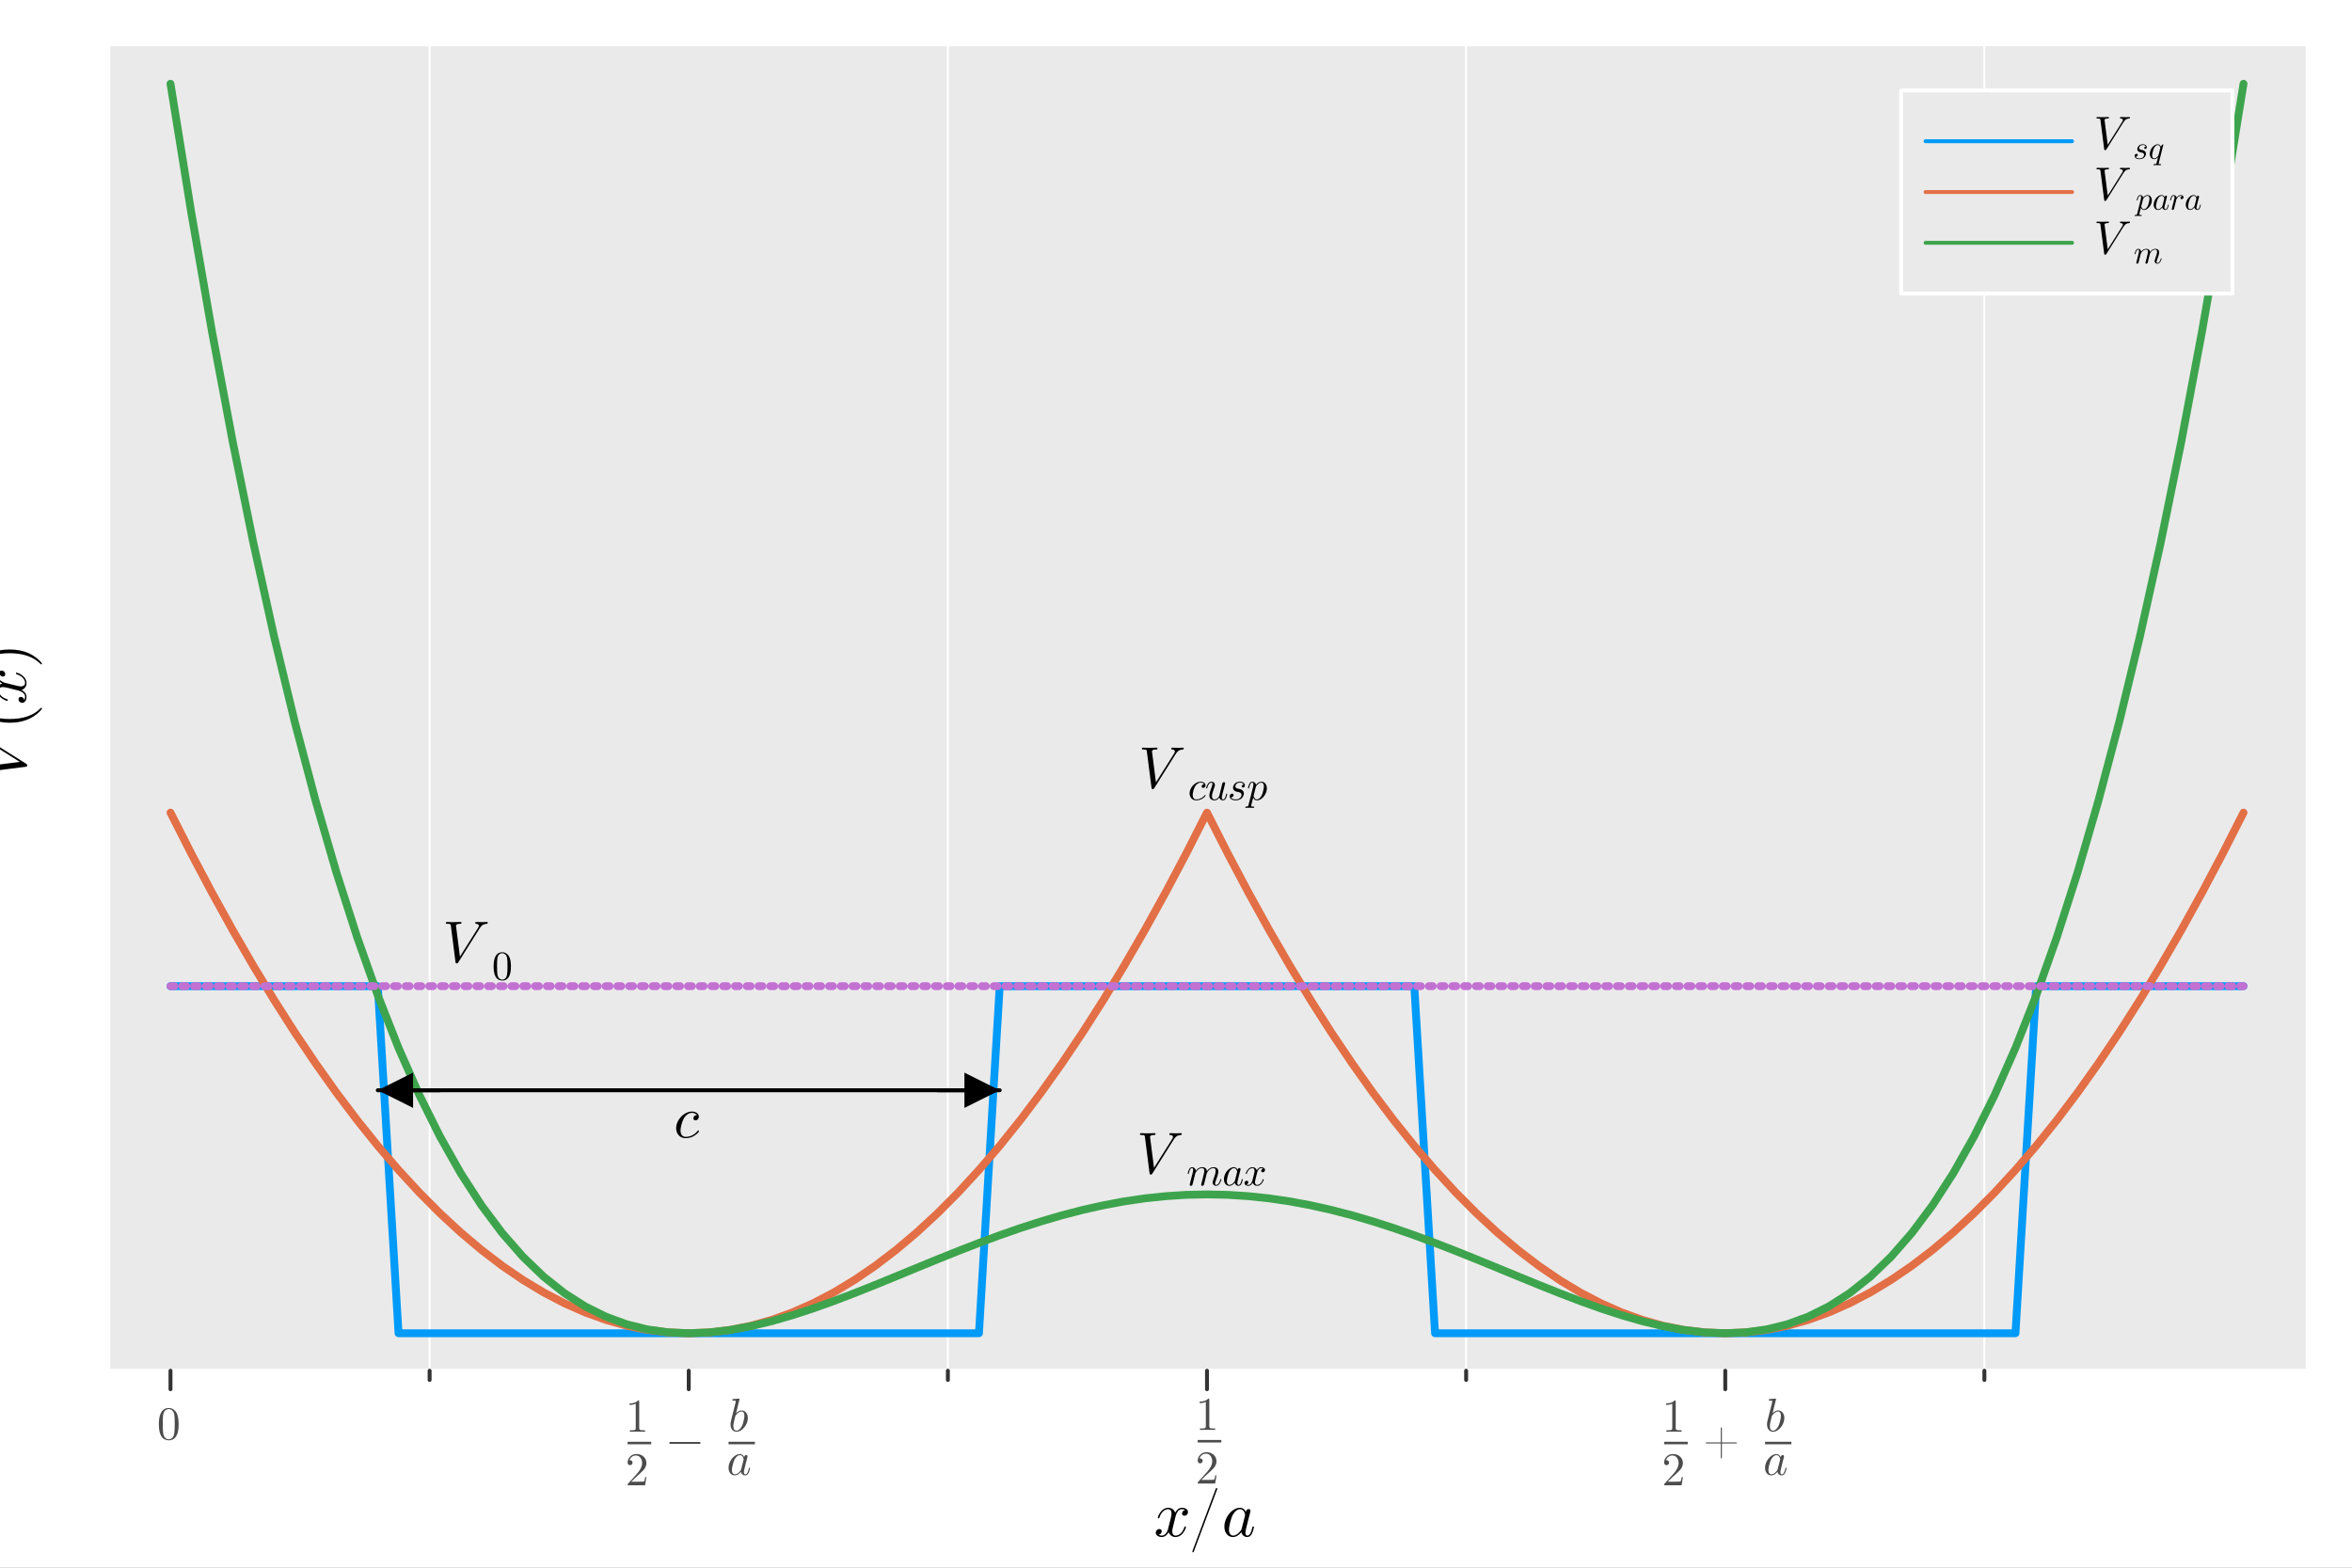 <?xml version="1.0" encoding="utf-8"?>
<svg xmlns="http://www.w3.org/2000/svg" xmlns:xlink="http://www.w3.org/1999/xlink" width="600" height="400" viewBox="0 0 2400 1600">
<rect x="0" y="0" width="2400" height="1600" fill="#808080" stroke="none"/>
<defs>
  <clipPath id="clip680">
    <rect x="0" y="0" width="2400" height="1600"/>
  </clipPath>
</defs>
<path clip-path="url(#clip680)" d="
M0 1600 L2400 1600 L2400 0 L0 0  Z
  " fill="#ffffff" fill-rule="evenodd" fill-opacity="1"/>
<defs>
  <clipPath id="clip681">
    <rect x="480" y="0" width="1681" height="1600"/>
  </clipPath>
</defs>
<path clip-path="url(#clip680)" d="
M110.512 1398.96 L2352.76 1398.96 L2352.76 47.244 L110.512 47.244  Z
  " fill="#eaeaea" fill-rule="evenodd" fill-opacity="1"/>
<defs>
  <clipPath id="clip682">
    <rect x="110" y="47" width="2243" height="1353"/>
  </clipPath>
</defs>
<polyline clip-path="url(#clip682)" style="stroke:#ffffff; stroke-linecap:round; stroke-linejoin:round; stroke-width:2; stroke-opacity:1; fill:none" points="
  438.387,1398.96 438.387,47.244 
  "/>
<polyline clip-path="url(#clip682)" style="stroke:#ffffff; stroke-linecap:round; stroke-linejoin:round; stroke-width:2; stroke-opacity:1; fill:none" points="
  967.218,1398.96 967.218,47.244 
  "/>
<polyline clip-path="url(#clip682)" style="stroke:#ffffff; stroke-linecap:round; stroke-linejoin:round; stroke-width:2; stroke-opacity:1; fill:none" points="
  1496.05,1398.96 1496.05,47.244 
  "/>
<polyline clip-path="url(#clip682)" style="stroke:#ffffff; stroke-linecap:round; stroke-linejoin:round; stroke-width:2; stroke-opacity:1; fill:none" points="
  2024.88,1398.96 2024.88,47.244 
  "/>
<polyline clip-path="url(#clip680)" style="stroke:#ffffff; stroke-linecap:round; stroke-linejoin:round; stroke-width:4; stroke-opacity:1; fill:none" points="
  110.512,1398.96 2352.76,1398.96 
  "/>
<polyline clip-path="url(#clip680)" style="stroke:#333333; stroke-linecap:round; stroke-linejoin:round; stroke-width:4; stroke-opacity:1; fill:none" points="
  173.972,1398.96 173.972,1417.86 
  "/>
<polyline clip-path="url(#clip680)" style="stroke:#333333; stroke-linecap:round; stroke-linejoin:round; stroke-width:4; stroke-opacity:1; fill:none" points="
  702.803,1398.96 702.803,1417.86 
  "/>
<polyline clip-path="url(#clip680)" style="stroke:#333333; stroke-linecap:round; stroke-linejoin:round; stroke-width:4; stroke-opacity:1; fill:none" points="
  1231.63,1398.96 1231.63,1417.86 
  "/>
<polyline clip-path="url(#clip680)" style="stroke:#333333; stroke-linecap:round; stroke-linejoin:round; stroke-width:4; stroke-opacity:1; fill:none" points="
  1760.47,1398.96 1760.47,1417.86 
  "/>
<polyline clip-path="url(#clip680)" style="stroke:#333333; stroke-linecap:round; stroke-linejoin:round; stroke-width:4; stroke-opacity:1; fill:none" points="
  438.387,1398.96 438.387,1408.41 
  "/>
<polyline clip-path="url(#clip680)" style="stroke:#333333; stroke-linecap:round; stroke-linejoin:round; stroke-width:4; stroke-opacity:1; fill:none" points="
  967.218,1398.96 967.218,1408.41 
  "/>
<polyline clip-path="url(#clip680)" style="stroke:#333333; stroke-linecap:round; stroke-linejoin:round; stroke-width:4; stroke-opacity:1; fill:none" points="
  1496.05,1398.96 1496.05,1408.41 
  "/>
<polyline clip-path="url(#clip680)" style="stroke:#333333; stroke-linecap:round; stroke-linejoin:round; stroke-width:4; stroke-opacity:1; fill:none" points="
  2024.88,1398.96 2024.88,1408.41 
  "/>
<path clip-path="url(#clip680)" d="M162.097 1453.64 Q162.097 1446.59 163.877 1442.75 Q166.36 1437.03 172.215 1437.03 Q173.457 1437.03 174.745 1437.38 Q176.057 1437.71 177.696 1439 Q179.359 1440.29 180.366 1442.4 Q182.287 1446.47 182.287 1453.64 Q182.287 1460.64 180.507 1464.46 Q177.907 1470.03 172.169 1470.03 Q170.014 1470.03 167.812 1468.93 Q165.634 1467.83 164.252 1465.19 Q162.097 1461.23 162.097 1453.64 M166.079 1453.05 Q166.079 1460.29 166.594 1463.17 Q167.18 1466.29 168.772 1467.64 Q170.388 1468.98 172.169 1468.98 Q174.089 1468.98 175.682 1467.55 Q177.298 1466.1 177.79 1462.98 Q178.329 1459.92 178.305 1453.05 Q178.305 1446.38 177.837 1443.71 Q177.204 1440.59 175.518 1439.35 Q173.855 1438.09 172.169 1438.09 Q171.536 1438.09 170.857 1438.27 Q170.201 1438.46 169.241 1439 Q168.28 1439.54 167.531 1440.87 Q166.805 1442.21 166.453 1444.22 Q166.079 1446.82 166.079 1453.05 Z" fill="#4c4c4c" fill-rule="evenodd" fill-opacity="1" /><path clip-path="url(#clip680)" d="M642.425 1433.87 L642.425 1432.37 Q648.187 1432.37 651.162 1429.3 Q651.982 1429.3 652.122 1429.49 Q652.263 1429.67 652.263 1430.54 L652.263 1457.45 Q652.263 1458.88 652.965 1459.33 Q653.668 1459.77 656.736 1459.77 L658.259 1459.77 L658.259 1461.25 Q656.573 1461.11 650.483 1461.11 Q644.393 1461.11 642.73 1461.25 L642.73 1459.77 L644.252 1459.77 Q647.274 1459.77 648 1459.35 Q648.726 1458.91 648.726 1457.45 L648.726 1432.6 Q646.22 1433.87 642.425 1433.87 Z" fill="#4c4c4c" fill-rule="evenodd" fill-opacity="1" /><path clip-path="url(#clip680)" d="
M640.425 1474.05 L664.514 1474.05 L664.514 1471.49 L640.425 1471.49  Z
  " fill="#4c4c4c" fill-rule="evenodd" fill-opacity="1"/>
<path clip-path="url(#clip680)" d="M640.425 1515.93 Q640.425 1515.06 640.496 1514.8 Q640.589 1514.55 640.964 1514.15 L650.169 1503.89 Q655.205 1498.22 655.205 1493.28 Q655.205 1490.07 653.518 1487.77 Q651.856 1485.48 648.787 1485.48 Q646.679 1485.48 644.899 1486.77 Q643.119 1488.06 642.299 1490.35 Q642.44 1490.3 642.932 1490.3 Q644.126 1490.3 644.782 1491.05 Q645.461 1491.8 645.461 1492.81 Q645.461 1494.1 644.618 1494.73 Q643.798 1495.34 642.978 1495.34 Q642.65 1495.34 642.205 1495.27 Q641.784 1495.2 641.105 1494.54 Q640.425 1493.86 640.425 1492.67 Q640.425 1489.32 642.955 1486.65 Q645.508 1483.98 649.396 1483.98 Q653.8 1483.98 656.681 1486.6 Q659.585 1489.2 659.585 1493.28 Q659.585 1494.71 659.14 1496.02 Q658.718 1497.31 658.133 1498.31 Q657.571 1499.32 656.025 1500.94 Q654.479 1502.55 653.237 1503.7 Q651.996 1504.85 649.209 1507.29 L644.126 1512.23 L652.769 1512.23 Q656.985 1512.23 657.313 1511.85 Q657.781 1511.17 658.367 1507.59 L659.585 1507.59 L658.226 1515.93 L640.425 1515.93 Z" fill="#4c4c4c" fill-rule="evenodd" fill-opacity="1" /><path clip-path="url(#clip680)" d="M714.606 1471.98 Q714.887 1472.26 714.887 1472.66 Q714.887 1473.06 714.606 1473.34 Q714.325 1473.62 713.927 1473.62 L683.899 1473.62 Q683.501 1473.62 683.22 1473.34 Q682.939 1473.06 682.939 1472.66 Q682.939 1472.26 683.22 1471.98 Q683.501 1471.7 683.899 1471.7 L713.927 1471.7 Q714.325 1471.7 714.606 1471.98 Z" fill="#4c4c4c" fill-rule="evenodd" fill-opacity="1" /><path clip-path="url(#clip680)" d="M763.091 1447.18 Q763.091 1450.55 761.381 1453.85 Q759.695 1457.13 756.978 1459.19 Q754.284 1461.26 751.52 1461.26 Q748.827 1461.26 747.117 1459.19 Q745.431 1457.11 745.431 1453.71 Q745.431 1452.52 745.571 1451.68 Q745.712 1450.83 746.203 1448.86 L750.138 1433.22 Q750.818 1430.29 750.818 1430.27 Q750.818 1429.99 750.701 1429.85 Q750.607 1429.68 750.045 1429.56 Q749.483 1429.45 748.405 1429.45 Q747.96 1429.45 747.749 1429.42 Q747.562 1429.4 747.398 1429.28 Q747.257 1429.14 747.257 1428.86 Q747.257 1428.46 747.421 1428.25 Q747.609 1428.02 747.749 1427.97 Q747.89 1427.92 748.171 1427.9 Q748.569 1427.88 749.904 1427.76 Q751.239 1427.62 752.387 1427.53 Q753.535 1427.43 754.027 1427.43 Q754.308 1427.43 754.448 1427.57 Q754.612 1427.69 754.612 1427.83 L754.636 1427.95 L751.099 1442.4 Q753.886 1439.52 756.72 1439.52 Q759.554 1439.52 761.311 1441.7 Q763.091 1443.88 763.091 1447.18 M759.625 1445.07 Q759.625 1442.84 758.781 1441.72 Q757.962 1440.57 756.603 1440.57 Q755.455 1440.57 753.956 1441.44 Q752.457 1442.31 750.865 1444.41 Q750.56 1444.81 750.443 1445.05 Q750.349 1445.28 750.138 1446.08 L749.084 1450.5 Q748.311 1453.53 748.311 1455.35 Q748.311 1457.84 749.225 1459.01 Q750.138 1460.18 751.52 1460.18 Q752.973 1460.18 754.495 1458.89 Q756.017 1457.6 757.189 1455.26 Q757.915 1453.71 758.758 1450.39 Q759.625 1447.04 759.625 1445.07 Z" fill="#4c4c4c" fill-rule="evenodd" fill-opacity="1" /><path clip-path="url(#clip680)" d="
M743.431 1474.05 L770.301 1474.05 L770.301 1471.49 L743.431 1471.49  Z
  " fill="#4c4c4c" fill-rule="evenodd" fill-opacity="1"/>
<path clip-path="url(#clip680)" d="M765.401 1498.41 Q764.768 1501.43 763.949 1503.16 Q762.637 1505.81 760.412 1505.81 Q758.725 1505.81 757.531 1504.78 Q756.336 1503.75 756.055 1502.2 Q752.987 1505.81 749.801 1505.81 Q746.991 1505.81 745.211 1503.68 Q743.431 1501.52 743.431 1498.13 Q743.431 1494.71 745.117 1491.43 Q746.827 1488.15 749.52 1486.11 Q752.214 1484.07 754.978 1484.07 Q757.906 1484.07 759.405 1487.14 Q759.522 1486.3 760.06 1485.67 Q760.599 1485.03 761.419 1485.03 Q762.051 1485.03 762.426 1485.39 Q762.801 1485.71 762.801 1486.32 Q762.801 1486.63 762.473 1487.96 L760.74 1494.66 L759.686 1498.99 Q759.288 1500.59 759.17 1501.17 Q759.077 1501.76 759.077 1502.53 Q759.077 1504.73 760.505 1504.73 Q761.208 1504.73 761.77 1504.29 Q762.332 1503.84 762.777 1502.91 Q763.222 1501.97 763.504 1501.1 Q763.785 1500.21 764.159 1498.81 Q764.276 1498.25 764.37 1498.1 Q764.487 1497.94 764.815 1497.94 Q765.401 1497.94 765.401 1498.41 M758.819 1489.34 Q758.819 1489.13 758.655 1488.55 Q758.491 1487.96 758.116 1487.14 Q757.742 1486.32 756.922 1485.74 Q756.125 1485.13 755.048 1485.13 Q753.596 1485.13 752.073 1486.37 Q750.574 1487.61 749.474 1489.72 Q748.63 1491.41 747.717 1494.94 Q746.827 1498.48 746.827 1500.24 Q746.827 1501.31 747.061 1502.27 Q747.319 1503.21 748.045 1503.98 Q748.771 1504.73 749.895 1504.73 Q752.636 1504.73 755.329 1501.34 Q755.844 1500.75 755.962 1500.52 Q756.102 1500.26 756.289 1499.56 L758.679 1490.16 Q758.819 1489.46 758.819 1489.34 Z" fill="#4c4c4c" fill-rule="evenodd" fill-opacity="1" /><path clip-path="url(#clip680)" d="M1224.15 1432.02 L1224.15 1430.52 Q1229.91 1430.52 1232.89 1427.46 Q1233.71 1427.46 1233.85 1427.64 Q1233.99 1427.83 1233.99 1428.7 L1233.99 1455.61 Q1233.99 1457.04 1234.69 1457.48 Q1235.39 1457.93 1238.46 1457.93 L1239.98 1457.93 L1239.98 1459.4 Q1238.3 1459.26 1232.21 1459.26 Q1226.12 1459.26 1224.45 1459.4 L1224.45 1457.93 L1225.98 1457.93 Q1229 1457.93 1229.72 1457.51 Q1230.45 1457.06 1230.45 1455.61 L1230.45 1430.76 Q1227.94 1432.02 1224.15 1432.02 Z" fill="#4c4c4c" fill-rule="evenodd" fill-opacity="1" /><path clip-path="url(#clip680)" d="
M1222.15 1472.2 L1246.24 1472.2 L1246.24 1469.64 L1222.15 1469.64  Z
  " fill="#4c4c4c" fill-rule="evenodd" fill-opacity="1"/>
<path clip-path="url(#clip680)" d="M1222.15 1514.08 Q1222.15 1513.22 1222.22 1512.96 Q1222.31 1512.7 1222.69 1512.3 L1231.89 1502.05 Q1236.93 1496.38 1236.93 1491.43 Q1236.93 1488.23 1235.24 1485.93 Q1233.58 1483.64 1230.51 1483.64 Q1228.4 1483.64 1226.62 1484.92 Q1224.84 1486.21 1224.02 1488.51 Q1224.16 1488.46 1224.66 1488.46 Q1225.85 1488.46 1226.51 1489.21 Q1227.19 1489.96 1227.19 1490.97 Q1227.19 1492.25 1226.34 1492.89 Q1225.52 1493.5 1224.7 1493.5 Q1224.37 1493.5 1223.93 1493.43 Q1223.51 1493.36 1222.83 1492.7 Q1222.15 1492.02 1222.15 1490.83 Q1222.15 1487.48 1224.68 1484.81 Q1227.23 1482.14 1231.12 1482.14 Q1235.52 1482.14 1238.4 1484.76 Q1241.31 1487.36 1241.31 1491.43 Q1241.31 1492.86 1240.86 1494.18 Q1240.44 1495.46 1239.86 1496.47 Q1239.29 1497.48 1237.75 1499.09 Q1236.2 1500.71 1234.96 1501.86 Q1233.72 1503.01 1230.93 1505.44 L1225.85 1510.38 L1234.49 1510.38 Q1238.71 1510.38 1239.04 1510.01 Q1239.51 1509.33 1240.09 1505.75 L1241.31 1505.75 L1239.95 1514.08 L1222.15 1514.08 Z" fill="#4c4c4c" fill-rule="evenodd" fill-opacity="1" /><path clip-path="url(#clip680)" d="M1700.09 1433.87 L1700.09 1432.37 Q1705.85 1432.37 1708.82 1429.3 Q1709.64 1429.3 1709.78 1429.49 Q1709.92 1429.67 1709.92 1430.54 L1709.92 1457.45 Q1709.92 1458.88 1710.63 1459.33 Q1711.33 1459.77 1714.4 1459.77 L1715.92 1459.77 L1715.92 1461.25 Q1714.23 1461.11 1708.14 1461.11 Q1702.05 1461.11 1700.39 1461.25 L1700.39 1459.77 L1701.91 1459.77 Q1704.94 1459.77 1705.66 1459.35 Q1706.39 1458.91 1706.39 1457.45 L1706.39 1432.6 Q1703.88 1433.87 1700.09 1433.87 Z" fill="#4c4c4c" fill-rule="evenodd" fill-opacity="1" /><path clip-path="url(#clip680)" d="
M1698.09 1474.05 L1722.18 1474.05 L1722.18 1471.49 L1698.09 1471.49  Z
  " fill="#4c4c4c" fill-rule="evenodd" fill-opacity="1"/>
<path clip-path="url(#clip680)" d="M1698.09 1515.93 Q1698.09 1515.06 1698.16 1514.8 Q1698.25 1514.55 1698.63 1514.15 L1707.83 1503.89 Q1712.87 1498.22 1712.87 1493.28 Q1712.87 1490.07 1711.18 1487.77 Q1709.52 1485.48 1706.45 1485.48 Q1704.34 1485.48 1702.56 1486.77 Q1700.78 1488.06 1699.96 1490.35 Q1700.1 1490.3 1700.59 1490.3 Q1701.79 1490.3 1702.44 1491.05 Q1703.12 1491.8 1703.12 1492.81 Q1703.12 1494.1 1702.28 1494.73 Q1701.46 1495.34 1700.64 1495.34 Q1700.31 1495.34 1699.87 1495.27 Q1699.45 1495.2 1698.77 1494.54 Q1698.09 1493.86 1698.09 1492.67 Q1698.09 1489.32 1700.62 1486.65 Q1703.17 1483.98 1707.06 1483.98 Q1711.46 1483.98 1714.34 1486.6 Q1717.25 1489.2 1717.25 1493.28 Q1717.25 1494.71 1716.8 1496.02 Q1716.38 1497.31 1715.79 1498.31 Q1715.23 1499.32 1713.69 1500.94 Q1712.14 1502.55 1710.9 1503.7 Q1709.66 1504.85 1706.87 1507.29 L1701.79 1512.23 L1710.43 1512.23 Q1714.65 1512.23 1714.98 1511.85 Q1715.44 1511.17 1716.03 1507.59 L1717.25 1507.59 L1715.89 1515.93 L1698.09 1515.93 Z" fill="#4c4c4c" fill-rule="evenodd" fill-opacity="1" /><path clip-path="url(#clip680)" d="M1741.7 1473.24 Q1740.6 1473.24 1740.6 1472.66 Q1740.6 1472.07 1741.75 1472.07 Q1741.89 1472.07 1742.12 1472.1 Q1742.38 1472.12 1742.43 1472.12 L1755.94 1472.12 L1755.94 1458.56 Q1755.94 1458.51 1755.92 1458.3 Q1755.9 1458.07 1755.9 1457.93 Q1755.9 1456.78 1756.46 1456.78 Q1757.04 1456.78 1757.04 1457.93 L1757.04 1472.12 L1770.58 1472.12 Q1770.63 1472.12 1770.86 1472.1 Q1771.1 1472.07 1771.24 1472.07 Q1772.34 1472.07 1772.34 1472.66 Q1772.36 1473.24 1771.19 1473.24 Q1771.05 1473.24 1770.84 1473.22 Q1770.63 1473.2 1770.58 1473.2 L1757.04 1473.2 L1757.04 1487.44 Q1757.04 1488.54 1756.46 1488.54 Q1755.9 1488.54 1755.9 1487.39 Q1755.9 1487.25 1755.92 1487.02 Q1755.94 1486.81 1755.94 1486.76 L1755.94 1473.2 L1742.43 1473.2 Q1742.38 1473.2 1742.1 1473.22 Q1741.84 1473.24 1741.7 1473.24 Z" fill="#4c4c4c" fill-rule="evenodd" fill-opacity="1" /><path clip-path="url(#clip680)" d="M1820.75 1447.18 Q1820.75 1450.55 1819.04 1453.85 Q1817.36 1457.13 1814.64 1459.19 Q1811.95 1461.26 1809.18 1461.26 Q1806.49 1461.26 1804.78 1459.19 Q1803.09 1457.11 1803.09 1453.71 Q1803.09 1452.52 1803.23 1451.68 Q1803.37 1450.83 1803.87 1448.86 L1807.8 1433.22 Q1808.48 1430.29 1808.48 1430.27 Q1808.48 1429.99 1808.36 1429.85 Q1808.27 1429.68 1807.71 1429.56 Q1807.14 1429.45 1806.07 1429.45 Q1805.62 1429.45 1805.41 1429.42 Q1805.22 1429.4 1805.06 1429.28 Q1804.92 1429.14 1804.92 1428.86 Q1804.92 1428.46 1805.08 1428.25 Q1805.27 1428.02 1805.41 1427.97 Q1805.55 1427.92 1805.83 1427.9 Q1806.23 1427.88 1807.57 1427.76 Q1808.9 1427.62 1810.05 1427.53 Q1811.2 1427.43 1811.69 1427.43 Q1811.97 1427.43 1812.11 1427.57 Q1812.27 1427.69 1812.27 1427.83 L1812.3 1427.95 L1808.76 1442.4 Q1811.55 1439.52 1814.38 1439.52 Q1817.22 1439.52 1818.97 1441.7 Q1820.75 1443.88 1820.75 1447.18 M1817.29 1445.07 Q1817.29 1442.84 1816.44 1441.72 Q1815.62 1440.57 1814.27 1440.57 Q1813.12 1440.57 1811.62 1441.44 Q1810.12 1442.31 1808.53 1444.41 Q1808.22 1444.81 1808.11 1445.05 Q1808.01 1445.28 1807.8 1446.08 L1806.75 1450.5 Q1805.97 1453.53 1805.97 1455.35 Q1805.97 1457.84 1806.89 1459.01 Q1807.8 1460.18 1809.18 1460.18 Q1810.63 1460.18 1812.16 1458.89 Q1813.68 1457.6 1814.85 1455.26 Q1815.58 1453.71 1816.42 1450.39 Q1817.29 1447.04 1817.29 1445.07 Z" fill="#4c4c4c" fill-rule="evenodd" fill-opacity="1" /><path clip-path="url(#clip680)" d="
M1801.09 1474.05 L1827.96 1474.05 L1827.96 1471.49 L1801.09 1471.49  Z
  " fill="#4c4c4c" fill-rule="evenodd" fill-opacity="1"/>
<path clip-path="url(#clip680)" d="M1823.06 1498.41 Q1822.43 1501.43 1821.61 1503.16 Q1820.3 1505.81 1818.07 1505.81 Q1816.39 1505.81 1815.19 1504.78 Q1814 1503.75 1813.72 1502.2 Q1810.65 1505.81 1807.46 1505.81 Q1804.65 1505.81 1802.87 1503.68 Q1801.09 1501.52 1801.09 1498.13 Q1801.09 1494.71 1802.78 1491.43 Q1804.49 1488.15 1807.18 1486.11 Q1809.88 1484.07 1812.64 1484.07 Q1815.57 1484.07 1817.07 1487.14 Q1817.18 1486.3 1817.72 1485.67 Q1818.26 1485.03 1819.08 1485.03 Q1819.71 1485.03 1820.09 1485.39 Q1820.46 1485.71 1820.46 1486.32 Q1820.46 1486.63 1820.14 1487.96 L1818.4 1494.66 L1817.35 1498.99 Q1816.95 1500.59 1816.83 1501.17 Q1816.74 1501.76 1816.74 1502.53 Q1816.74 1504.73 1818.17 1504.73 Q1818.87 1504.73 1819.43 1504.29 Q1819.99 1503.84 1820.44 1502.91 Q1820.88 1501.97 1821.17 1501.1 Q1821.45 1500.21 1821.82 1498.81 Q1821.94 1498.25 1822.03 1498.1 Q1822.15 1497.94 1822.48 1497.94 Q1823.06 1497.94 1823.06 1498.41 M1816.48 1489.34 Q1816.48 1489.13 1816.32 1488.55 Q1816.15 1487.96 1815.78 1487.14 Q1815.4 1486.32 1814.58 1485.74 Q1813.79 1485.13 1812.71 1485.13 Q1811.26 1485.13 1809.74 1486.37 Q1808.24 1487.61 1807.14 1489.72 Q1806.29 1491.41 1805.38 1494.94 Q1804.49 1498.48 1804.49 1500.24 Q1804.49 1501.31 1804.72 1502.27 Q1804.98 1503.21 1805.71 1503.98 Q1806.43 1504.73 1807.56 1504.73 Q1810.3 1504.73 1812.99 1501.34 Q1813.51 1500.75 1813.62 1500.52 Q1813.76 1500.26 1813.95 1499.56 L1816.34 1490.16 Q1816.48 1489.46 1816.48 1489.34 Z" fill="#4c4c4c" fill-rule="evenodd" fill-opacity="1" /><path clip-path="url(#clip680)" d="M1212.2 1543.18 Q1212.2 1544.98 1211.08 1546.01 Q1209.95 1547.01 1208.66 1547.01 Q1207.44 1547.01 1206.79 1546.3 Q1206.15 1545.59 1206.15 1544.69 Q1206.15 1543.47 1207.05 1542.4 Q1207.95 1541.34 1209.3 1541.12 Q1207.98 1540.28 1206.02 1540.28 Q1204.73 1540.28 1203.6 1540.96 Q1202.51 1541.63 1201.83 1542.5 Q1201.19 1543.37 1200.61 1544.63 Q1200.06 1545.85 1199.84 1546.59 Q1199.64 1547.3 1199.48 1548.07 L1197.23 1557.09 Q1196.13 1561.37 1196.13 1562.89 Q1196.13 1564.76 1197.03 1566.01 Q1197.94 1567.24 1199.74 1567.24 Q1200.45 1567.24 1201.25 1567.04 Q1202.06 1566.82 1203.09 1566.24 Q1204.15 1565.63 1205.08 1564.72 Q1206.05 1563.79 1206.99 1562.21 Q1207.92 1560.63 1208.53 1558.6 Q1208.72 1557.9 1209.37 1557.9 Q1210.17 1557.9 1210.17 1558.54 Q1210.17 1559.09 1209.72 1560.25 Q1209.3 1561.37 1208.37 1562.86 Q1207.47 1564.3 1206.28 1565.63 Q1205.08 1566.91 1203.31 1567.82 Q1201.54 1568.72 1199.61 1568.72 Q1196.84 1568.72 1195 1567.24 Q1193.17 1565.75 1192.49 1563.69 Q1192.33 1563.98 1192.11 1564.37 Q1191.88 1564.76 1191.2 1565.63 Q1190.56 1566.46 1189.82 1567.11 Q1189.08 1567.72 1187.92 1568.2 Q1186.79 1568.72 1185.57 1568.72 Q1184.02 1568.72 1182.64 1568.27 Q1181.28 1567.82 1180.32 1566.78 Q1179.35 1565.75 1179.35 1564.34 Q1179.35 1562.76 1180.42 1561.66 Q1181.51 1560.54 1182.99 1560.54 Q1183.93 1560.54 1184.67 1561.08 Q1185.44 1561.63 1185.44 1562.82 Q1185.44 1564.14 1184.54 1565.14 Q1183.64 1566.14 1182.35 1566.4 Q1183.67 1567.24 1185.63 1567.24 Q1187.76 1567.24 1189.43 1565.37 Q1191.11 1563.5 1191.91 1560.38 Q1193.91 1552.87 1194.68 1549.52 Q1195.46 1546.14 1195.46 1544.69 Q1195.46 1543.34 1195.1 1542.4 Q1194.75 1541.47 1194.13 1541.05 Q1193.56 1540.6 1193.01 1540.44 Q1192.49 1540.28 1191.91 1540.28 Q1190.95 1540.28 1189.85 1540.67 Q1188.79 1541.05 1187.5 1541.95 Q1186.24 1542.82 1185.05 1544.63 Q1183.86 1546.43 1183.06 1548.91 Q1182.9 1549.65 1182.19 1549.65 Q1181.41 1549.62 1181.41 1548.97 Q1181.41 1548.43 1181.83 1547.3 Q1182.28 1546.14 1183.18 1544.69 Q1184.12 1543.24 1185.31 1541.95 Q1186.53 1540.63 1188.31 1539.73 Q1190.11 1538.83 1192.04 1538.83 Q1192.91 1538.83 1193.75 1539.02 Q1194.62 1539.18 1195.65 1539.67 Q1196.71 1540.15 1197.65 1541.21 Q1198.58 1542.28 1199.16 1543.82 Q1199.55 1543.08 1200.06 1542.37 Q1200.61 1541.66 1201.45 1540.79 Q1202.32 1539.89 1203.51 1539.38 Q1204.73 1538.83 1206.08 1538.83 Q1207.4 1538.83 1208.69 1539.18 Q1209.98 1539.51 1211.08 1540.57 Q1212.2 1541.6 1212.2 1543.18 Z" fill="#000000" fill-rule="evenodd" fill-opacity="1" /><path clip-path="url(#clip680)" d="M1216.71 1583.53 Q1216.71 1583.21 1216.96 1582.5 L1240.25 1520.28 Q1240.25 1520.21 1240.41 1519.86 Q1240.57 1519.51 1240.67 1519.28 Q1240.76 1519.02 1240.96 1518.83 Q1241.18 1518.64 1241.44 1518.64 Q1242.08 1518.64 1242.08 1519.44 Q1242.08 1519.51 1241.89 1520.28 L1218.54 1582.57 Q1218.15 1583.69 1217.9 1584.01 Q1217.67 1584.34 1217.29 1584.34 Q1216.71 1584.34 1216.71 1583.53 Z" fill="#000000" fill-rule="evenodd" fill-opacity="1" /><path clip-path="url(#clip680)" d="M1279.58 1558.54 Q1278.71 1562.69 1277.58 1565.08 Q1275.78 1568.72 1272.72 1568.72 Q1270.4 1568.72 1268.76 1567.3 Q1267.12 1565.88 1266.73 1563.76 Q1262.51 1568.72 1258.13 1568.72 Q1254.26 1568.72 1251.82 1565.79 Q1249.37 1562.82 1249.37 1558.15 Q1249.37 1553.45 1251.69 1548.94 Q1254.04 1544.43 1257.74 1541.63 Q1261.45 1538.83 1265.25 1538.83 Q1269.27 1538.83 1271.33 1543.05 Q1271.5 1541.89 1272.24 1541.02 Q1272.98 1540.15 1274.1 1540.15 Q1274.97 1540.15 1275.49 1540.63 Q1276 1541.08 1276 1541.92 Q1276 1542.34 1275.55 1544.18 L1273.17 1553.39 L1271.72 1559.34 Q1271.17 1561.53 1271.01 1562.34 Q1270.88 1563.15 1270.88 1564.21 Q1270.88 1567.24 1272.85 1567.24 Q1273.81 1567.24 1274.59 1566.62 Q1275.36 1566.01 1275.97 1564.72 Q1276.58 1563.44 1276.97 1562.24 Q1277.36 1561.02 1277.87 1559.09 Q1278.03 1558.31 1278.16 1558.12 Q1278.32 1557.9 1278.77 1557.9 Q1279.58 1557.9 1279.58 1558.54 M1270.53 1546.08 Q1270.53 1545.79 1270.3 1544.98 Q1270.08 1544.18 1269.56 1543.05 Q1269.05 1541.92 1267.92 1541.12 Q1266.83 1540.28 1265.34 1540.28 Q1263.35 1540.28 1261.25 1541.99 Q1259.19 1543.69 1257.68 1546.59 Q1256.52 1548.91 1255.26 1553.77 Q1254.04 1558.64 1254.04 1561.05 Q1254.04 1562.53 1254.36 1563.85 Q1254.72 1565.14 1255.71 1566.2 Q1256.71 1567.24 1258.26 1567.24 Q1262.03 1567.24 1265.73 1562.57 Q1266.44 1561.76 1266.6 1561.44 Q1266.79 1561.08 1267.05 1560.12 L1270.34 1547.2 Q1270.53 1546.24 1270.53 1546.08 Z" fill="#000000" fill-rule="evenodd" fill-opacity="1" /><polyline clip-path="url(#clip680)" style="stroke:#ffffff; stroke-linecap:round; stroke-linejoin:round; stroke-width:4; stroke-opacity:1; fill:none" points="
  110.512,1398.96 110.512,47.244 
  "/>
<path clip-path="url(#clip680)" d="M-17.915 746.375 Q-16.723 746.439 -16.659 747.244 Q-16.594 748.468 -16.433 749.209 Q-16.305 749.949 -15.821 751.109 Q-15.338 752.268 -14.179 753.395 Q-13.02 754.523 -11.184 755.682 L26.594 779.418 Q27.302 779.836 27.528 780.191 Q27.785 780.513 27.785 781.253 Q27.785 781.93 27.495 782.187 Q27.238 782.445 26.272 782.574 L-14.437 787.791 Q-15.177 787.888 -15.499 787.984 Q-15.821 788.081 -16.143 788.468 Q-16.465 788.822 -16.562 789.595 Q-16.659 790.368 -16.659 791.753 Q-16.659 792.397 -16.691 792.687 Q-16.723 792.944 -16.884 793.17 Q-17.077 793.395 -17.464 793.395 Q-18.044 793.395 -18.334 793.17 Q-18.655 792.912 -18.688 792.719 Q-18.72 792.493 -18.72 792.139 Q-18.72 791.592 -18.655 790.4 Q-18.591 789.208 -18.591 788.596 Q-18.591 788.017 -18.559 786.793 Q-18.527 785.569 -18.527 784.957 Q-18.527 783.604 -18.623 780.867 Q-18.72 778.097 -18.72 776.777 Q-18.72 775.875 -17.979 775.875 Q-17.077 775.875 -16.852 776.262 Q-16.659 776.648 -16.659 777.518 Q-16.659 779.708 -16.111 780.899 Q-15.564 782.059 -14.694 782.059 L20.217 777.582 L-11.989 757.324 Q-13.503 756.326 -14.501 756.326 Q-16.433 756.326 -16.659 759.386 Q-16.659 760.416 -17.464 760.416 Q-18.044 760.416 -18.334 760.159 Q-18.655 759.901 -18.688 759.708 Q-18.72 759.482 -18.72 759.16 Q-18.72 758.097 -18.623 755.94 Q-18.527 753.75 -18.527 752.655 Q-18.527 751.753 -18.623 749.917 Q-18.72 748.081 -18.72 747.244 Q-18.72 746.375 -17.915 746.375 Z" fill="#000000" fill-rule="evenodd" fill-opacity="1" /><path clip-path="url(#clip680)" d="M9.847 737.652 Q-1.297 737.652 -10.282 733.498 Q-14.05 731.726 -17.206 729.246 Q-20.362 726.767 -21.747 725.124 Q-23.132 723.482 -23.132 723.031 Q-23.132 722.387 -22.488 722.354 Q-22.166 722.354 -21.361 723.224 Q-10.54 733.852 9.847 733.82 Q30.297 733.82 40.7 723.482 Q41.827 722.354 42.181 722.354 Q42.825 722.354 42.825 723.031 Q42.825 723.482 41.505 725.06 Q40.185 726.638 37.157 729.085 Q34.13 731.533 30.426 733.304 Q21.441 737.652 9.847 737.652 Z" fill="#000000" fill-rule="evenodd" fill-opacity="1" /><path clip-path="url(#clip680)" d="M1.538 684.491 Q3.341 684.491 4.372 685.618 Q5.37 686.745 5.37 688.033 Q5.37 689.257 4.662 689.901 Q3.953 690.545 3.051 690.545 Q1.827 690.545 0.765 689.644 Q-0.298 688.742 -0.524 687.389 Q-1.361 688.71 -1.361 690.674 Q-1.361 691.963 -0.685 693.09 Q-0.008 694.185 0.861 694.861 Q1.731 695.505 2.987 696.085 Q4.211 696.632 4.951 696.858 Q5.66 697.051 6.433 697.212 L15.45 699.466 Q19.734 700.561 21.247 700.561 Q23.116 700.561 24.372 699.66 Q25.595 698.758 25.595 696.954 Q25.595 696.246 25.402 695.441 Q25.177 694.636 24.597 693.605 Q23.985 692.542 23.083 691.608 Q22.149 690.642 20.571 689.708 Q18.993 688.774 16.964 688.162 Q16.256 687.969 16.256 687.325 Q16.256 686.52 16.9 686.52 Q17.447 686.52 18.607 686.971 Q19.734 687.389 21.215 688.323 Q22.665 689.225 23.985 690.417 Q25.273 691.608 26.175 693.38 Q27.077 695.151 27.077 697.083 Q27.077 699.853 25.595 701.689 Q24.114 703.524 22.053 704.201 Q22.343 704.362 22.729 704.587 Q23.116 704.813 23.985 705.489 Q24.822 706.133 25.466 706.874 Q26.078 707.615 26.561 708.774 Q27.077 709.901 27.077 711.125 Q27.077 712.671 26.626 714.056 Q26.175 715.408 25.144 716.375 Q24.114 717.341 22.697 717.341 Q21.119 717.341 20.024 716.278 Q18.896 715.183 18.896 713.701 Q18.896 712.768 19.444 712.027 Q19.991 711.254 21.183 711.254 Q22.504 711.254 23.502 712.156 Q24.5 713.057 24.758 714.346 Q25.595 713.025 25.595 711.061 Q25.595 708.935 23.727 707.26 Q21.859 705.586 18.735 704.78 Q11.232 702.784 7.882 702.011 Q4.5 701.238 3.051 701.238 Q1.699 701.238 0.765 701.592 Q-0.169 701.946 -0.588 702.558 Q-1.039 703.138 -1.2 703.685 Q-1.361 704.201 -1.361 704.78 Q-1.361 705.747 -0.975 706.842 Q-0.588 707.904 0.314 709.193 Q1.183 710.449 2.987 711.64 Q4.79 712.832 7.27 713.637 Q8.011 713.798 8.011 714.507 Q7.979 715.28 7.335 715.28 Q6.787 715.28 5.66 714.861 Q4.5 714.41 3.051 713.508 Q1.602 712.574 0.314 711.383 Q-1.007 710.159 -1.908 708.388 Q-2.81 706.584 -2.81 704.652 Q-2.81 703.782 -2.617 702.945 Q-2.456 702.075 -1.973 701.045 Q-1.49 699.982 -0.427 699.048 Q0.636 698.114 2.182 697.534 Q1.441 697.148 0.732 696.632 Q0.024 696.085 -0.846 695.248 Q-1.747 694.378 -2.263 693.186 Q-2.81 691.963 -2.81 690.61 Q-2.81 689.289 -2.456 688.001 Q-2.134 686.713 -1.071 685.618 Q-0.041 684.491 1.538 684.491 Z" fill="#000000" fill-rule="evenodd" fill-opacity="1" /><path clip-path="url(#clip680)" d="M42.181 678.14 Q41.859 678.14 41.054 677.302 Q30.233 666.674 9.847 666.674 Q-10.604 666.674 -20.942 676.884 Q-22.134 678.14 -22.488 678.14 Q-23.132 678.14 -23.132 677.495 Q-23.132 677.045 -21.812 675.467 Q-20.491 673.856 -17.464 671.441 Q-14.437 668.993 -10.733 667.19 Q-1.747 662.842 9.847 662.842 Q20.99 662.842 29.975 666.996 Q33.743 668.768 36.9 671.248 Q40.056 673.727 41.441 675.37 Q42.825 677.012 42.825 677.495 Q42.825 678.14 42.181 678.14 Z" fill="#000000" fill-rule="evenodd" fill-opacity="1" /><polyline clip-path="url(#clip682)" style="stroke:#009af9; stroke-linecap:round; stroke-linejoin:round; stroke-width:8; stroke-opacity:1; fill:none" points="
  173.972,1006.48 195.125,1006.48 216.278,1006.48 237.432,1006.48 258.585,1006.48 279.738,1006.48 300.891,1006.48 322.045,1006.48 343.198,1006.48 364.351,1006.48 
  385.504,1006.48 406.658,1360.71 427.811,1360.71 448.964,1360.71 470.117,1360.71 491.271,1360.71 512.424,1360.71 533.577,1360.71 554.73,1360.71 575.883,1360.71 
  597.037,1360.71 618.19,1360.71 639.343,1360.71 660.496,1360.71 681.65,1360.71 702.803,1360.71 723.956,1360.71 745.109,1360.71 766.263,1360.71 787.416,1360.71 
  808.569,1360.71 829.722,1360.71 850.876,1360.71 872.029,1360.71 893.182,1360.71 914.335,1360.71 935.489,1360.71 956.642,1360.71 977.795,1360.71 998.948,1360.71 
  1020.1,1006.48 1041.25,1006.48 1062.41,1006.48 1083.56,1006.48 1104.71,1006.48 1125.87,1006.48 1147.02,1006.48 1168.17,1006.48 1189.33,1006.48 1210.48,1006.48 
  1231.63,1006.48 1252.79,1006.48 1273.94,1006.48 1295.09,1006.48 1316.25,1006.48 1337.4,1006.48 1358.55,1006.48 1379.71,1006.48 1400.86,1006.48 1422.01,1006.48 
  1443.17,1006.48 1464.32,1360.71 1485.47,1360.71 1506.63,1360.71 1527.78,1360.71 1548.93,1360.71 1570.09,1360.71 1591.24,1360.71 1612.39,1360.71 1633.55,1360.71 
  1654.7,1360.71 1675.85,1360.71 1697.01,1360.71 1718.16,1360.71 1739.31,1360.71 1760.47,1360.71 1781.62,1360.71 1802.77,1360.71 1823.92,1360.71 1845.08,1360.71 
  1866.23,1360.71 1887.38,1360.71 1908.54,1360.71 1929.69,1360.71 1950.84,1360.71 1972,1360.71 1993.15,1360.71 2014.3,1360.71 2035.46,1360.71 2056.61,1360.71 
  2077.76,1006.48 2098.92,1006.48 2120.07,1006.48 2141.22,1006.48 2162.38,1006.48 2183.53,1006.48 2204.68,1006.48 2225.84,1006.48 2246.99,1006.48 2268.14,1006.48 
  2289.3,1006.48 
  "/>
<polyline clip-path="url(#clip682)" style="stroke:#e26f46; stroke-linecap:round; stroke-linejoin:round; stroke-width:8; stroke-opacity:1; fill:none" points="
  173.972,829.371 195.125,871.028 216.278,910.984 237.432,949.24 258.585,985.796 279.738,1020.65 300.891,1053.81 322.045,1085.26 343.198,1115.02 364.351,1143.07 
  385.504,1169.43 406.658,1194.08 427.811,1217.03 448.964,1238.29 470.117,1257.84 491.271,1275.69 512.424,1291.85 533.577,1306.3 554.73,1319.05 575.883,1330.1 
  597.037,1339.45 618.19,1347.1 639.343,1353.06 660.496,1357.31 681.65,1359.86 702.803,1360.71 723.956,1359.86 745.109,1357.31 766.263,1353.06 787.416,1347.1 
  808.569,1339.45 829.722,1330.1 850.876,1319.05 872.029,1306.3 893.182,1291.85 914.335,1275.69 935.489,1257.84 956.642,1238.29 977.795,1217.03 998.948,1194.08 
  1020.1,1169.43 1041.25,1143.07 1062.41,1115.02 1083.56,1085.26 1104.71,1053.81 1125.87,1020.65 1147.02,985.796 1168.17,949.24 1189.33,910.984 1210.48,871.028 
  1231.63,829.371 1252.79,871.028 1273.94,910.984 1295.09,949.24 1316.25,985.796 1337.4,1020.65 1358.55,1053.81 1379.71,1085.26 1400.86,1115.02 1422.01,1143.07 
  1443.17,1169.43 1464.32,1194.08 1485.47,1217.03 1506.63,1238.29 1527.78,1257.84 1548.93,1275.69 1570.09,1291.85 1591.24,1306.3 1612.39,1319.05 1633.55,1330.1 
  1654.7,1339.45 1675.85,1347.1 1697.01,1353.06 1718.16,1357.31 1739.31,1359.86 1760.47,1360.71 1781.62,1359.86 1802.77,1357.31 1823.92,1353.06 1845.08,1347.1 
  1866.23,1339.45 1887.38,1330.1 1908.54,1319.05 1929.69,1306.3 1950.84,1291.85 1972,1275.69 1993.15,1257.84 2014.3,1238.29 2035.46,1217.03 2056.61,1194.08 
  2077.76,1169.43 2098.92,1143.07 2120.07,1115.02 2141.22,1085.26 2162.38,1053.81 2183.53,1020.65 2204.68,985.796 2225.84,949.24 2246.99,910.984 2268.14,871.028 
  2289.3,829.371 
  "/>
<polyline clip-path="url(#clip682)" style="stroke:#3da44d; stroke-linecap:round; stroke-linejoin:round; stroke-width:8; stroke-opacity:1; fill:none" points="
  173.972,85.5 195.125,216.607 216.278,338.169 237.432,450.608 258.585,554.339 279.738,649.765 300.891,737.283 322.045,817.28 343.198,890.136 364.351,956.219 
  385.504,1015.89 406.658,1069.51 427.811,1117.4 448.964,1159.93 470.117,1197.39 491.271,1230.13 512.424,1258.43 533.577,1282.61 554.73,1302.96 575.883,1319.76 
  597.037,1333.28 618.19,1343.78 639.343,1351.54 660.496,1356.78 681.65,1359.76 702.803,1360.71 723.956,1359.84 745.109,1357.36 766.263,1353.5 787.416,1348.43 
  808.569,1342.34 829.722,1335.43 850.876,1327.84 872.029,1319.76 893.182,1311.32 914.335,1302.67 935.489,1293.95 956.642,1285.28 977.795,1276.79 998.948,1268.57 
  1020.1,1260.73 1041.25,1253.36 1062.41,1246.55 1083.56,1240.36 1104.71,1234.87 1125.87,1230.13 1147.02,1226.18 1168.17,1223.07 1189.33,1220.83 1210.48,1219.47 
  1231.63,1219.02 1252.79,1219.47 1273.94,1220.83 1295.09,1223.07 1316.25,1226.18 1337.4,1230.13 1358.55,1234.87 1379.71,1240.36 1400.86,1246.55 1422.01,1253.36 
  1443.17,1260.73 1464.32,1268.57 1485.47,1276.79 1506.63,1285.28 1527.78,1293.95 1548.93,1302.67 1570.09,1311.32 1591.24,1319.76 1612.39,1327.84 1633.55,1335.43 
  1654.7,1342.34 1675.85,1348.43 1697.01,1353.5 1718.16,1357.36 1739.31,1359.84 1760.47,1360.71 1781.62,1359.76 1802.77,1356.78 1823.92,1351.54 1845.08,1343.78 
  1866.23,1333.28 1887.38,1319.76 1908.54,1302.96 1929.69,1282.61 1950.84,1258.43 1972,1230.13 1993.15,1197.39 2014.3,1159.93 2035.46,1117.4 2056.61,1069.51 
  2077.76,1015.89 2098.92,956.219 2120.07,890.136 2141.22,817.28 2162.38,737.283 2183.53,649.765 2204.68,554.339 2225.84,450.608 2246.99,338.169 2268.14,216.607 
  2289.3,85.5 
  "/>
<polyline clip-path="url(#clip682)" style="stroke:#c271d2; stroke-linecap:round; stroke-linejoin:round; stroke-width:8; stroke-opacity:1; fill:none" stroke-dasharray="4, 8" points="
  173.972,1006.48 1231.63,1006.48 2289.3,1006.48 
  "/>
<polyline clip-path="url(#clip682)" style="stroke:#000000; stroke-linecap:round; stroke-linejoin:round; stroke-width:4; stroke-opacity:1; fill:none" points="
  385.504,1112.75 448.964,1112.75 512.424,1112.75 575.883,1112.75 639.343,1112.75 702.803,1112.75 766.263,1112.75 829.722,1112.75 893.182,1112.75 956.642,1112.75 
  1020.1,1112.75 
  "/>
<path clip-path="url(#clip682)" d="
M984.102 1112.75 L984.102 1094.75 L1020.1 1112.75 L984.102 1130.75  Z
  " fill="#000000" fill-rule="evenodd" fill-opacity="1"/>
<polyline clip-path="url(#clip682)" style="stroke:#000000; stroke-linecap:round; stroke-linejoin:round; stroke-width:4; stroke-opacity:1; fill:none" points="
  984.102,1112.75 956.642,1112.75 
  "/>
<path clip-path="url(#clip682)" d="
M421.504 1112.75 L421.504 1130.75 L385.504 1112.75 L421.504 1094.75  Z
  " fill="#000000" fill-rule="evenodd" fill-opacity="1"/>
<polyline clip-path="url(#clip682)" style="stroke:#000000; stroke-linecap:round; stroke-linejoin:round; stroke-width:4; stroke-opacity:1; fill:none" points="
  421.504,1112.75 448.964,1112.75 
  "/>
<path clip-path="url(#clip680)" d="
M1939.94 299.661 L2278.01 299.661 L2278.01 92.301 L1939.94 92.301  Z
  " fill="#eaeaea" fill-rule="evenodd" fill-opacity="1"/>
<polyline clip-path="url(#clip680)" style="stroke:#ffffff; stroke-linecap:round; stroke-linejoin:round; stroke-width:4; stroke-opacity:1; fill:none" points="
  1939.94,299.661 2278.01,299.661 2278.01,92.301 1939.94,92.301 1939.94,299.661 
  "/>
<polyline clip-path="url(#clip680)" style="stroke:#009af9; stroke-linecap:round; stroke-linejoin:round; stroke-width:4; stroke-opacity:1; fill:none" points="
  1964.85,144.141 2114.33,144.141 
  "/>
<path clip-path="url(#clip680)" d="M2173.44 120.034 Q2173.4 120.901 2172.81 120.948 Q2171.92 120.995 2171.38 121.112 Q2170.84 121.205 2170 121.557 Q2169.16 121.908 2168.34 122.751 Q2167.52 123.594 2166.67 124.93 L2149.41 152.404 Q2149.11 152.919 2148.85 153.083 Q2148.61 153.271 2148.08 153.271 Q2147.58 153.271 2147.4 153.06 Q2147.21 152.873 2147.12 152.17 L2143.32 122.564 Q2143.25 122.025 2143.18 121.791 Q2143.11 121.557 2142.83 121.323 Q2142.57 121.088 2142.01 121.018 Q2141.45 120.948 2140.44 120.948 Q2139.97 120.948 2139.76 120.924 Q2139.57 120.901 2139.41 120.784 Q2139.25 120.643 2139.25 120.362 Q2139.25 119.941 2139.41 119.73 Q2139.6 119.496 2139.74 119.472 Q2139.9 119.449 2140.16 119.449 Q2140.56 119.449 2141.42 119.496 Q2142.29 119.542 2142.74 119.542 Q2143.16 119.542 2144.05 119.566 Q2144.94 119.589 2145.38 119.589 Q2146.37 119.589 2148.36 119.519 Q2150.37 119.449 2151.33 119.449 Q2151.99 119.449 2151.99 119.987 Q2151.99 120.643 2151.71 120.807 Q2151.43 120.948 2150.79 120.948 Q2149.2 120.948 2148.33 121.346 Q2147.49 121.744 2147.49 122.377 L2150.75 147.766 L2165.48 124.344 Q2166.21 123.243 2166.21 122.517 Q2166.21 121.112 2163.98 120.948 Q2163.23 120.948 2163.23 120.362 Q2163.23 119.941 2163.42 119.73 Q2163.61 119.496 2163.75 119.472 Q2163.91 119.449 2164.14 119.449 Q2164.92 119.449 2166.49 119.519 Q2168.08 119.589 2168.88 119.589 Q2169.53 119.589 2170.87 119.519 Q2172.2 119.449 2172.81 119.449 Q2173.44 119.449 2173.44 120.034 Z" fill="#000000" fill-rule="evenodd" fill-opacity="1" /><path clip-path="url(#clip680)" d="M2190.59 150.125 Q2190.59 151.043 2190.13 151.535 Q2189.67 152.01 2189.05 152.01 Q2188.54 152.01 2188.26 151.715 Q2188 151.42 2188 151.026 Q2188 150.452 2188.46 149.993 Q2188.93 149.534 2189.62 149.518 Q2189.39 148.911 2188.78 148.551 Q2188.18 148.173 2187.64 148.075 Q2187.11 147.977 2186.59 147.977 Q2185.55 147.977 2184.77 148.305 Q2183.98 148.633 2183.59 149.141 Q2183.19 149.633 2183.01 150.108 Q2182.83 150.584 2182.83 150.994 Q2182.83 151.354 2182.91 151.649 Q2183.01 151.928 2183.24 152.141 Q2183.47 152.338 2183.64 152.469 Q2183.82 152.6 2184.21 152.715 Q2184.6 152.83 2184.77 152.879 Q2184.93 152.912 2185.39 153.01 Q2186.34 153.207 2186.77 153.322 Q2187.19 153.42 2187.75 153.699 Q2188.33 153.978 2188.75 154.42 Q2189.78 155.453 2189.78 156.88 Q2189.78 157.404 2189.6 158.044 Q2189.44 158.683 2188.96 159.486 Q2188.49 160.29 2187.77 160.929 Q2187.05 161.569 2185.8 162.011 Q2184.57 162.454 2183.03 162.454 Q2180.88 162.454 2179.55 161.552 Q2178.23 160.634 2178.23 159.191 Q2178.23 158.142 2178.8 157.568 Q2179.37 156.978 2180.11 156.978 Q2180.67 156.978 2181.01 157.289 Q2181.36 157.585 2181.36 158.142 Q2181.36 158.896 2180.75 159.47 Q2180.14 160.044 2179.24 159.929 Q2180.01 161.7 2183.06 161.7 Q2184.21 161.7 2185.1 161.405 Q2186 161.093 2186.49 160.667 Q2187 160.224 2187.32 159.683 Q2187.65 159.142 2187.75 158.732 Q2187.87 158.322 2187.87 158.011 Q2187.87 157.47 2187.65 157.06 Q2187.44 156.65 2187.14 156.421 Q2186.87 156.175 2186.32 155.978 Q2185.8 155.765 2185.42 155.683 Q2185.05 155.601 2184.37 155.47 Q2184.06 155.404 2183.87 155.371 Q2183.67 155.322 2183.26 155.191 Q2182.87 155.043 2182.59 154.896 Q2182.32 154.748 2181.98 154.486 Q2181.64 154.223 2181.42 153.912 Q2181.21 153.6 2181.06 153.141 Q2180.91 152.682 2180.91 152.141 Q2180.91 151.649 2181.06 151.059 Q2181.23 150.469 2181.64 149.78 Q2182.06 149.092 2182.67 148.534 Q2183.28 147.977 2184.29 147.616 Q2185.32 147.239 2186.59 147.239 Q2188.42 147.239 2189.51 148.091 Q2190.59 148.928 2190.59 150.125 Z" fill="#000000" fill-rule="evenodd" fill-opacity="1" /><path clip-path="url(#clip680)" d="M2207.51 147.6 L2202.87 166.274 Q2202.74 166.865 2202.74 167.012 Q2202.74 167.209 2202.79 167.291 Q2202.86 167.389 2203.22 167.471 Q2203.6 167.553 2204.35 167.553 Q2204.63 167.553 2204.73 167.553 Q2204.83 167.553 2204.97 167.586 Q2205.12 167.619 2205.17 167.701 Q2205.22 167.783 2205.22 167.914 Q2205.22 168.586 2204.63 168.586 Q2204.07 168.586 2202.91 168.537 Q2201.74 168.488 2201.17 168.488 Q2200.61 168.488 2199.48 168.537 Q2198.35 168.586 2197.81 168.586 Q2197.61 168.586 2197.5 168.488 Q2197.38 168.406 2197.38 168.307 L2197.37 168.225 Q2197.37 167.766 2197.55 167.652 Q2197.73 167.553 2198.14 167.553 Q2199.55 167.537 2199.96 167.34 Q2200.37 167.143 2200.56 166.438 L2202.07 160.437 Q2200.05 162.454 2198.1 162.454 Q2196.22 162.454 2194.94 160.979 Q2193.68 159.486 2193.68 157.076 Q2193.68 155.289 2194.38 153.486 Q2195.1 151.682 2196.22 150.321 Q2197.35 148.96 2198.83 148.108 Q2200.3 147.239 2201.76 147.239 Q2202.69 147.239 2203.53 147.78 Q2204.38 148.321 2204.89 149.583 Q2205.32 148.862 2206.1 148.075 Q2206.89 147.272 2207.17 147.272 Q2207.33 147.272 2207.42 147.386 Q2207.51 147.485 2207.51 147.6 M2204.42 150.928 Q2204.42 150.764 2204.28 150.354 Q2204.17 149.944 2203.91 149.387 Q2203.66 148.813 2203.09 148.403 Q2202.51 147.977 2201.76 147.977 Q2200.68 147.977 2199.51 149.026 Q2198.37 150.059 2197.61 151.862 Q2197.14 153.043 2196.6 155.24 Q2196.05 157.437 2196.05 158.552 Q2196.05 158.814 2196.07 159.109 Q2196.1 159.405 2196.23 159.896 Q2196.37 160.388 2196.56 160.765 Q2196.78 161.142 2197.2 161.421 Q2197.63 161.7 2198.2 161.7 Q2199.45 161.7 2200.69 160.634 Q2201.94 159.568 2202.46 158.618 Q2202.53 158.519 2203.47 154.797 Q2204.42 151.075 2204.42 150.928 Z" fill="#000000" fill-rule="evenodd" fill-opacity="1" /><polyline clip-path="url(#clip680)" style="stroke:#e26f46; stroke-linecap:round; stroke-linejoin:round; stroke-width:4; stroke-opacity:1; fill:none" points="
  1964.85,195.981 2114.33,195.981 
  "/>
<path clip-path="url(#clip680)" d="M2173.44 171.874 Q2173.4 172.741 2172.81 172.788 Q2171.92 172.835 2171.38 172.952 Q2170.84 173.045 2170 173.397 Q2169.16 173.748 2168.34 174.591 Q2167.52 175.434 2166.67 176.77 L2149.41 204.244 Q2149.11 204.759 2148.85 204.923 Q2148.61 205.111 2148.08 205.111 Q2147.58 205.111 2147.4 204.9 Q2147.21 204.713 2147.12 204.01 L2143.32 174.404 Q2143.25 173.865 2143.18 173.631 Q2143.11 173.397 2142.83 173.163 Q2142.57 172.928 2142.01 172.858 Q2141.45 172.788 2140.44 172.788 Q2139.97 172.788 2139.76 172.764 Q2139.57 172.741 2139.41 172.624 Q2139.25 172.483 2139.25 172.202 Q2139.25 171.781 2139.41 171.57 Q2139.6 171.336 2139.74 171.312 Q2139.9 171.289 2140.16 171.289 Q2140.56 171.289 2141.42 171.336 Q2142.29 171.382 2142.74 171.382 Q2143.16 171.382 2144.05 171.406 Q2144.94 171.429 2145.38 171.429 Q2146.37 171.429 2148.36 171.359 Q2150.37 171.289 2151.33 171.289 Q2151.99 171.289 2151.99 171.827 Q2151.99 172.483 2151.71 172.647 Q2151.43 172.788 2150.79 172.788 Q2149.2 172.788 2148.33 173.186 Q2147.49 173.584 2147.49 174.217 L2150.75 199.606 L2165.48 176.184 Q2166.21 175.083 2166.21 174.357 Q2166.21 172.952 2163.98 172.788 Q2163.23 172.788 2163.23 172.202 Q2163.23 171.781 2163.42 171.57 Q2163.61 171.336 2163.75 171.312 Q2163.91 171.289 2164.14 171.289 Q2164.92 171.289 2166.49 171.359 Q2168.08 171.429 2168.88 171.429 Q2169.53 171.429 2170.87 171.359 Q2172.2 171.289 2172.81 171.289 Q2173.44 171.289 2173.44 171.874 Z" fill="#000000" fill-rule="evenodd" fill-opacity="1" /><path clip-path="url(#clip680)" d="M2195.77 204.44 Q2195.77 206.834 2194.56 209.146 Q2193.36 211.458 2191.47 212.884 Q2189.59 214.294 2187.67 214.294 Q2186.52 214.294 2185.75 213.671 Q2185 213.032 2184.59 212.13 Q2184.28 213.245 2183.6 215.917 Q2182.93 218.59 2182.93 218.852 Q2182.93 219 2182.96 219.065 Q2183 219.131 2183.14 219.213 Q2183.29 219.311 2183.65 219.344 Q2184.01 219.393 2184.62 219.393 Q2184.93 219.393 2185.05 219.393 Q2185.18 219.41 2185.29 219.492 Q2185.42 219.574 2185.42 219.754 Q2185.42 220.426 2184.82 220.426 Q2184.28 220.426 2183.16 220.377 Q2182.05 220.328 2181.49 220.328 Q2181.01 220.328 2180.06 220.377 Q2179.11 220.426 2178.67 220.426 Q2178.23 220.426 2178.23 220.033 Q2178.23 219.803 2178.29 219.656 Q2178.34 219.524 2178.47 219.459 Q2178.6 219.41 2178.72 219.393 Q2178.82 219.393 2179.01 219.393 Q2179.77 219.393 2180.09 219.262 Q2180.42 219.147 2180.54 218.901 Q2180.67 218.672 2180.82 218.016 L2184.59 203.063 Q2184.82 202.063 2184.82 201.358 Q2184.82 200.473 2184.54 200.145 Q2184.26 199.817 2183.77 199.817 Q2182.91 199.817 2182.36 200.833 Q2181.8 201.85 2181.32 203.817 Q2181.18 204.358 2181.08 204.473 Q2181 204.588 2180.75 204.588 Q2180.34 204.571 2180.34 204.244 Q2180.34 204.162 2180.47 203.637 Q2180.6 203.096 2180.85 202.309 Q2181.11 201.505 2181.39 200.997 Q2181.55 200.653 2181.7 200.423 Q2181.85 200.194 2182.14 199.833 Q2182.46 199.472 2182.9 199.276 Q2183.34 199.079 2183.88 199.079 Q2184.93 199.079 2185.8 199.702 Q2186.67 200.325 2186.9 201.587 Q2187.83 200.489 2188.98 199.784 Q2190.13 199.079 2191.29 199.079 Q2193.23 199.079 2194.49 200.587 Q2195.77 202.079 2195.77 204.44 M2193.34 202.965 Q2193.34 201.473 2192.77 200.653 Q2192.21 199.817 2191.19 199.817 Q2189.93 199.817 2188.47 201.096 Q2187.03 202.309 2186.73 203.44 L2185.08 210.015 L2184.98 210.556 Q2184.98 210.654 2185.03 210.949 Q2185.1 211.228 2185.28 211.687 Q2185.47 212.146 2185.73 212.556 Q2186.01 212.95 2186.51 213.245 Q2187.01 213.54 2187.64 213.54 Q2188.64 213.54 2189.72 212.655 Q2190.82 211.769 2191.64 210.097 Q2192.15 209.015 2192.74 206.687 Q2193.34 204.342 2193.34 202.965 Z" fill="#000000" fill-rule="evenodd" fill-opacity="1" /><path clip-path="url(#clip680)" d="M2213.01 209.113 Q2212.57 211.228 2212 212.441 Q2211.08 214.294 2209.52 214.294 Q2208.34 214.294 2207.51 213.573 Q2206.67 212.851 2206.47 211.769 Q2204.33 214.294 2202.1 214.294 Q2200.13 214.294 2198.88 212.802 Q2197.64 211.294 2197.64 208.916 Q2197.64 206.523 2198.82 204.227 Q2200.01 201.932 2201.9 200.505 Q2203.78 199.079 2205.72 199.079 Q2207.77 199.079 2208.82 201.227 Q2208.9 200.636 2209.28 200.194 Q2209.65 199.751 2210.23 199.751 Q2210.67 199.751 2210.93 199.997 Q2211.19 200.227 2211.19 200.653 Q2211.19 200.866 2210.97 201.801 L2209.75 206.49 L2209.01 209.523 Q2208.74 210.638 2208.65 211.048 Q2208.59 211.458 2208.59 211.999 Q2208.59 213.54 2209.59 213.54 Q2210.08 213.54 2210.47 213.228 Q2210.87 212.917 2211.18 212.261 Q2211.49 211.605 2211.69 210.999 Q2211.88 210.376 2212.15 209.392 Q2212.23 208.998 2212.29 208.9 Q2212.38 208.785 2212.61 208.785 Q2213.01 208.785 2213.01 209.113 M2208.41 202.768 Q2208.41 202.62 2208.29 202.21 Q2208.18 201.801 2207.92 201.227 Q2207.65 200.653 2207.08 200.243 Q2206.52 199.817 2205.77 199.817 Q2204.75 199.817 2203.69 200.686 Q2202.64 201.555 2201.87 203.03 Q2201.28 204.211 2200.64 206.687 Q2200.01 209.162 2200.01 210.392 Q2200.01 211.146 2200.18 211.818 Q2200.36 212.474 2200.87 213.015 Q2201.37 213.54 2202.16 213.54 Q2204.08 213.54 2205.96 211.163 Q2206.33 210.753 2206.41 210.589 Q2206.51 210.408 2206.64 209.916 L2208.31 203.342 Q2208.41 202.85 2208.41 202.768 Z" fill="#000000" fill-rule="evenodd" fill-opacity="1" /><path clip-path="url(#clip680)" d="M2228.09 201.26 Q2228.09 202.129 2227.51 202.686 Q2226.95 203.243 2226.23 203.243 Q2225.61 203.243 2225.28 202.883 Q2224.95 202.522 2224.95 202.063 Q2224.95 201.407 2225.46 200.866 Q2225.97 200.325 2226.71 200.21 Q2226.17 199.817 2225.3 199.817 Q2223.87 199.817 2222.61 200.915 Q2222.05 201.423 2221.45 202.358 Q2220.84 203.276 2220.72 203.67 L2219.66 208.047 Q2219.56 208.539 2218.95 210.9 Q2218.36 213.245 2218.31 213.343 Q2218.15 213.802 2217.79 214.048 Q2217.43 214.294 2217.07 214.294 Q2216.66 214.294 2216.38 214.048 Q2216.1 213.802 2216.1 213.376 Q2216.1 213.31 2216.15 213.064 Q2216.2 212.819 2216.28 212.474 Q2216.36 212.13 2216.4 211.933 L2218.35 204.178 Q2218.71 202.768 2218.79 202.325 Q2218.89 201.866 2218.89 201.358 Q2218.89 200.473 2218.61 200.145 Q2218.33 199.817 2217.84 199.817 Q2216.99 199.817 2216.43 200.833 Q2215.87 201.85 2215.4 203.817 Q2215.25 204.358 2215.15 204.473 Q2215.07 204.588 2214.82 204.588 Q2214.41 204.571 2214.41 204.244 Q2214.41 204.162 2214.54 203.637 Q2214.67 203.096 2214.92 202.309 Q2215.18 201.505 2215.46 200.997 Q2215.63 200.653 2215.77 200.423 Q2215.92 200.194 2216.22 199.833 Q2216.51 199.472 2216.95 199.276 Q2217.4 199.079 2217.94 199.079 Q2219.12 199.079 2219.95 199.8 Q2220.81 200.522 2221 201.653 Q2221.41 201.063 2221.92 200.555 Q2222.43 200.03 2223.36 199.554 Q2224.3 199.079 2225.3 199.079 Q2226.55 199.079 2227.32 199.718 Q2228.09 200.341 2228.09 201.26 Z" fill="#000000" fill-rule="evenodd" fill-opacity="1" /><path clip-path="url(#clip680)" d="M2245.78 209.113 Q2245.33 211.228 2244.76 212.441 Q2243.84 214.294 2242.28 214.294 Q2241.1 214.294 2240.27 213.573 Q2239.43 212.851 2239.24 211.769 Q2237.09 214.294 2234.86 214.294 Q2232.89 214.294 2231.64 212.802 Q2230.4 211.294 2230.4 208.916 Q2230.4 206.523 2231.58 204.227 Q2232.78 201.932 2234.66 200.505 Q2236.55 199.079 2238.48 199.079 Q2240.53 199.079 2241.58 201.227 Q2241.66 200.636 2242.04 200.194 Q2242.42 199.751 2242.99 199.751 Q2243.43 199.751 2243.69 199.997 Q2243.96 200.227 2243.96 200.653 Q2243.96 200.866 2243.73 201.801 L2242.51 206.49 L2241.78 209.523 Q2241.5 210.638 2241.42 211.048 Q2241.35 211.458 2241.35 211.999 Q2241.35 213.54 2242.35 213.54 Q2242.84 213.54 2243.24 213.228 Q2243.63 212.917 2243.94 212.261 Q2244.25 211.605 2244.45 210.999 Q2244.65 210.376 2244.91 209.392 Q2244.99 208.998 2245.06 208.9 Q2245.14 208.785 2245.37 208.785 Q2245.78 208.785 2245.78 209.113 M2241.17 202.768 Q2241.17 202.62 2241.05 202.21 Q2240.94 201.801 2240.68 201.227 Q2240.42 200.653 2239.84 200.243 Q2239.28 199.817 2238.53 199.817 Q2237.51 199.817 2236.45 200.686 Q2235.4 201.555 2234.63 203.03 Q2234.04 204.211 2233.4 206.687 Q2232.78 209.162 2232.78 210.392 Q2232.78 211.146 2232.94 211.818 Q2233.12 212.474 2233.63 213.015 Q2234.14 213.54 2234.92 213.54 Q2236.84 213.54 2238.73 211.163 Q2239.09 210.753 2239.17 210.589 Q2239.27 210.408 2239.4 209.916 L2241.07 203.342 Q2241.17 202.85 2241.17 202.768 Z" fill="#000000" fill-rule="evenodd" fill-opacity="1" /><polyline clip-path="url(#clip680)" style="stroke:#3da44d; stroke-linecap:round; stroke-linejoin:round; stroke-width:4; stroke-opacity:1; fill:none" points="
  1964.85,247.821 2114.33,247.821 
  "/>
<path clip-path="url(#clip680)" d="M2173.44 226.749 Q2173.4 227.616 2172.81 227.663 Q2171.92 227.71 2171.38 227.827 Q2170.84 227.921 2170 228.272 Q2169.16 228.623 2168.34 229.466 Q2167.52 230.31 2166.67 231.645 L2149.41 259.119 Q2149.11 259.635 2148.85 259.798 Q2148.61 259.986 2148.08 259.986 Q2147.58 259.986 2147.4 259.775 Q2147.21 259.588 2147.12 258.885 L2143.32 229.279 Q2143.25 228.74 2143.18 228.506 Q2143.11 228.272 2142.83 228.038 Q2142.57 227.803 2142.01 227.733 Q2141.45 227.663 2140.44 227.663 Q2139.97 227.663 2139.76 227.639 Q2139.57 227.616 2139.41 227.499 Q2139.25 227.358 2139.25 227.077 Q2139.25 226.656 2139.41 226.445 Q2139.6 226.211 2139.74 226.187 Q2139.9 226.164 2140.16 226.164 Q2140.56 226.164 2141.42 226.211 Q2142.29 226.258 2142.74 226.258 Q2143.16 226.258 2144.05 226.281 Q2144.94 226.304 2145.38 226.304 Q2146.37 226.304 2148.36 226.234 Q2150.37 226.164 2151.33 226.164 Q2151.99 226.164 2151.99 226.703 Q2151.99 227.358 2151.71 227.522 Q2151.43 227.663 2150.79 227.663 Q2149.2 227.663 2148.33 228.061 Q2147.49 228.459 2147.49 229.092 L2150.75 254.482 L2165.48 231.059 Q2166.21 229.958 2166.21 229.232 Q2166.21 227.827 2163.98 227.663 Q2163.23 227.663 2163.23 227.077 Q2163.23 226.656 2163.42 226.445 Q2163.61 226.211 2163.75 226.187 Q2163.91 226.164 2164.14 226.164 Q2164.92 226.164 2166.49 226.234 Q2168.08 226.304 2168.88 226.304 Q2169.53 226.304 2170.87 226.234 Q2172.2 226.164 2172.81 226.164 Q2173.44 226.164 2173.44 226.749 Z" fill="#000000" fill-rule="evenodd" fill-opacity="1" /><path clip-path="url(#clip680)" d="M2205.74 263.988 Q2205.74 264.119 2205.59 264.628 Q2205.44 265.136 2205.08 265.923 Q2204.74 266.71 2204.25 267.431 Q2203.77 268.136 2202.98 268.661 Q2202.21 269.169 2201.33 269.169 Q2200.15 269.169 2199.36 268.382 Q2198.57 267.595 2198.57 266.415 Q2198.57 265.775 2199.02 264.562 Q2201.1 259.02 2201.1 257.036 Q2201.1 254.692 2199.28 254.692 Q2198.24 254.692 2197.31 255.118 Q2196.38 255.544 2195.77 256.135 Q2195.16 256.725 2194.69 257.397 Q2194.21 258.069 2194 258.512 Q2193.8 258.955 2193.75 259.152 L2191.74 267.251 Q2191.57 267.94 2191.46 268.268 Q2191.34 268.595 2191.03 268.874 Q2190.72 269.169 2190.23 269.169 Q2189.82 269.169 2189.52 268.923 Q2189.24 268.677 2189.24 268.251 Q2189.24 268.186 2189.33 267.841 Q2189.41 267.497 2189.52 267.021 Q2189.64 266.546 2189.69 266.267 Q2190.28 264.037 2190.36 263.726 L2191.29 259.824 Q2191.8 257.889 2191.8 257.036 Q2191.8 254.692 2189.98 254.692 Q2189.08 254.692 2188.23 255.036 Q2187.39 255.364 2186.82 255.823 Q2186.24 256.282 2185.72 256.922 Q2185.21 257.545 2184.95 257.971 Q2184.7 258.381 2184.5 258.791 L2184.08 260.463 Q2183.98 260.922 2183.5 262.709 L2182.77 265.743 Q2182.24 268.005 2182.13 268.218 Q2181.96 268.677 2181.6 268.923 Q2181.24 269.169 2180.88 269.169 Q2180.47 269.169 2180.19 268.923 Q2179.91 268.677 2179.91 268.251 Q2179.91 268.186 2179.96 267.94 Q2180.01 267.694 2180.09 267.349 Q2180.18 267.005 2180.21 266.808 L2182.16 259.053 Q2182.52 257.643 2182.6 257.2 Q2182.7 256.741 2182.7 256.233 Q2182.7 254.692 2181.65 254.692 Q2180.8 254.692 2180.24 255.708 Q2179.68 256.725 2179.21 258.692 Q2179.06 259.233 2178.96 259.348 Q2178.88 259.463 2178.64 259.463 Q2178.23 259.447 2178.23 259.119 Q2178.23 259.037 2178.36 258.512 Q2178.49 257.987 2178.73 257.2 Q2179 256.397 2179.27 255.872 Q2179.44 255.528 2179.59 255.299 Q2179.73 255.069 2180.03 254.708 Q2180.32 254.348 2180.77 254.151 Q2181.21 253.954 2181.75 253.954 Q2182.95 253.954 2183.83 254.725 Q2184.73 255.495 2184.85 256.872 Q2187.03 253.954 2190.08 253.954 Q2191.8 253.954 2192.83 254.823 Q2193.8 255.659 2193.92 257.2 Q2196.18 253.954 2199.39 253.954 Q2201.24 253.954 2202.25 254.921 Q2203.25 255.872 2203.25 257.545 Q2203.25 258.414 2202.8 260.07 Q2202.36 261.709 2202.06 262.529 Q2201.77 263.349 2201.2 264.923 Q2200.59 266.431 2200.59 267.317 Q2200.59 267.89 2200.79 268.153 Q2200.98 268.415 2201.41 268.415 Q2202.06 268.415 2202.64 268.038 Q2203.21 267.644 2203.62 267.005 Q2204.05 266.349 2204.33 265.693 Q2204.61 265.021 2204.82 264.267 Q2204.95 263.857 2205.02 263.759 Q2205.1 263.66 2205.33 263.66 Q2205.74 263.66 2205.74 263.988 Z" fill="#000000" fill-rule="evenodd" fill-opacity="1" /><path clip-path="url(#clip680)" d="M1207.92 763.802 Q1207.87 764.886 1207.13 764.944 Q1206.02 765.003 1205.35 765.149 Q1204.67 765.266 1203.62 765.706 Q1202.57 766.145 1201.54 767.199 Q1200.52 768.253 1199.46 769.922 L1177.88 804.265 Q1177.5 804.909 1177.18 805.114 Q1176.89 805.348 1176.22 805.348 Q1175.6 805.348 1175.37 805.084 Q1175.13 804.85 1175.02 803.972 L1170.27 766.964 Q1170.18 766.291 1170.1 765.998 Q1170.01 765.706 1169.66 765.413 Q1169.34 765.12 1168.63 765.032 Q1167.93 764.944 1166.67 764.944 Q1166.09 764.944 1165.82 764.915 Q1165.59 764.886 1165.38 764.739 Q1165.18 764.564 1165.18 764.212 Q1165.18 763.685 1165.38 763.422 Q1165.62 763.129 1165.79 763.1 Q1166 763.07 1166.32 763.07 Q1166.82 763.07 1167.9 763.129 Q1168.98 763.188 1169.54 763.188 Q1170.07 763.188 1171.18 763.217 Q1172.29 763.246 1172.85 763.246 Q1174.08 763.246 1176.57 763.158 Q1179.08 763.07 1180.29 763.07 Q1181.11 763.07 1181.11 763.744 Q1181.11 764.564 1180.75 764.769 Q1180.4 764.944 1179.61 764.944 Q1177.62 764.944 1176.54 765.442 Q1175.48 765.94 1175.48 766.73 L1179.55 798.468 L1197.97 769.19 Q1198.88 767.814 1198.88 766.906 Q1198.88 765.149 1196.1 764.944 Q1195.16 764.944 1195.16 764.212 Q1195.16 763.685 1195.39 763.422 Q1195.63 763.129 1195.8 763.1 Q1196.01 763.07 1196.3 763.07 Q1197.27 763.07 1199.23 763.158 Q1201.22 763.246 1202.21 763.246 Q1203.03 763.246 1204.7 763.158 Q1206.37 763.07 1207.13 763.07 Q1207.92 763.07 1207.92 763.802 Z" fill="#000000" fill-rule="evenodd" fill-opacity="1" /><path clip-path="url(#clip680)" d="M1230.08 811.511 Q1230.24 811.695 1230.24 811.88 Q1230.24 812.064 1229.83 812.597 Q1229.44 813.13 1228.6 813.847 Q1227.76 814.564 1226.67 815.241 Q1225.59 815.917 1223.99 816.368 Q1222.39 816.839 1220.71 816.839 Q1217.57 816.839 1215.73 814.769 Q1213.91 812.699 1213.91 809.728 Q1213.91 806.838 1215.53 804.071 Q1217.14 801.284 1219.77 799.562 Q1222.39 797.82 1225.16 797.82 Q1227.35 797.82 1228.72 798.845 Q1230.1 799.87 1230.1 801.427 Q1230.1 802.637 1229.4 803.374 Q1228.7 804.112 1227.76 804.112 Q1227.1 804.112 1226.65 803.743 Q1226.2 803.354 1226.2 802.637 Q1226.2 801.714 1226.96 800.997 Q1227.25 800.71 1227.58 800.587 Q1227.92 800.444 1228.13 800.444 Q1228.33 800.423 1228.81 800.423 Q1228.38 799.624 1227.35 799.193 Q1226.35 798.743 1225.2 798.743 Q1223.5 798.743 1221.88 799.931 Q1220.26 801.099 1219.28 802.944 Q1218.29 804.748 1217.66 807.309 Q1217.02 809.851 1217.02 811.326 Q1217.02 813.355 1217.96 814.626 Q1218.91 815.897 1220.79 815.897 Q1221.16 815.897 1221.55 815.876 Q1221.96 815.856 1222.99 815.63 Q1224.03 815.405 1224.95 815.015 Q1225.87 814.626 1227.04 813.786 Q1228.23 812.925 1229.17 811.757 Q1229.5 811.326 1229.73 811.326 Q1229.91 811.326 1230.08 811.511 Z" fill="#000000" fill-rule="evenodd" fill-opacity="1" /><path clip-path="url(#clip680)" d="M1252.3 810.363 Q1251.76 813.007 1251.05 814.523 Q1249.88 816.839 1247.93 816.839 Q1246.58 816.839 1245.55 816.081 Q1244.55 815.302 1244.2 814.011 Q1243.81 814.523 1243.46 814.872 Q1243.14 815.22 1242.5 815.753 Q1241.86 816.266 1241 816.552 Q1240.16 816.839 1239.2 816.839 Q1238.46 816.839 1237.79 816.696 Q1237.11 816.573 1236.39 816.225 Q1235.7 815.856 1235.18 815.302 Q1234.69 814.749 1234.36 813.847 Q1234.04 812.945 1234.04 811.798 Q1234.04 810.363 1234.59 808.416 Q1235.16 806.469 1236.47 802.985 Q1237.19 801.14 1237.19 800.116 Q1237.19 799.644 1237.09 799.337 Q1236.99 799.03 1236.78 798.927 Q1236.6 798.804 1236.47 798.784 Q1236.35 798.743 1236.15 798.743 Q1234.88 798.743 1233.77 800.034 Q1232.66 801.325 1231.9 803.948 Q1231.74 804.461 1231.64 804.584 Q1231.54 804.707 1231.23 804.707 Q1230.72 804.686 1230.72 804.276 Q1230.72 804.112 1230.9 803.477 Q1231.08 802.821 1231.51 801.858 Q1231.97 800.874 1232.58 799.993 Q1233.2 799.091 1234.16 798.456 Q1235.14 797.82 1236.27 797.82 Q1237.81 797.82 1238.75 798.825 Q1239.71 799.808 1239.71 801.263 Q1239.71 802.165 1239 803.907 Q1236.72 809.953 1236.72 812.474 Q1236.72 815.897 1239.32 815.897 Q1240.18 815.897 1240.98 815.548 Q1241.8 815.2 1242.34 814.708 Q1242.87 814.216 1243.28 813.683 Q1243.71 813.15 1243.89 812.802 Q1244.1 812.454 1244.12 812.372 L1247.25 799.747 Q1247.38 799.255 1247.6 798.927 Q1247.85 798.579 1248.14 798.456 Q1248.42 798.333 1248.59 798.312 Q1248.75 798.271 1248.89 798.271 Q1249.41 798.271 1249.75 798.579 Q1250.12 798.886 1250.12 799.419 Q1250.12 799.521 1250 800.013 Q1249.9 800.485 1249.73 801.181 Q1249.57 801.858 1249.49 802.227 Q1248.83 804.809 1248.77 805.075 L1247.6 809.605 Q1247.54 809.871 1247.34 810.732 Q1247.15 811.593 1247.05 812.044 Q1246.95 812.474 1246.84 813.068 Q1246.76 813.642 1246.76 813.97 Q1246.76 814.995 1247.07 815.446 Q1247.38 815.897 1248.05 815.897 Q1248.69 815.897 1249.18 815.466 Q1249.69 815.015 1250.08 814.155 Q1250.47 813.273 1250.7 812.556 Q1250.92 811.839 1251.21 810.711 Q1251.31 810.22 1251.39 810.097 Q1251.5 809.953 1251.78 809.953 Q1252.3 809.953 1252.3 810.363 Z" fill="#000000" fill-rule="evenodd" fill-opacity="1" /><path clip-path="url(#clip680)" d="M1270.28 801.427 Q1270.28 802.575 1269.7 803.19 Q1269.13 803.784 1268.35 803.784 Q1267.71 803.784 1267.36 803.415 Q1267.04 803.046 1267.04 802.555 Q1267.04 801.837 1267.61 801.263 Q1268.21 800.69 1269.07 800.669 Q1268.78 799.911 1268.02 799.46 Q1267.26 798.989 1266.59 798.866 Q1265.93 798.743 1265.27 798.743 Q1263.98 798.743 1263 799.152 Q1262.02 799.562 1261.52 800.198 Q1261.03 800.813 1260.81 801.407 Q1260.58 802.001 1260.58 802.514 Q1260.58 802.964 1260.68 803.333 Q1260.81 803.682 1261.09 803.948 Q1261.38 804.194 1261.59 804.358 Q1261.81 804.522 1262.3 804.666 Q1262.79 804.809 1263 804.87 Q1263.2 804.911 1263.78 805.034 Q1264.97 805.28 1265.5 805.424 Q1266.03 805.547 1266.73 805.895 Q1267.45 806.244 1267.98 806.797 Q1269.27 808.088 1269.27 809.871 Q1269.27 810.527 1269.05 811.326 Q1268.84 812.126 1268.25 813.13 Q1267.65 814.134 1266.75 814.933 Q1265.85 815.733 1264.29 816.286 Q1262.75 816.839 1260.83 816.839 Q1258.14 816.839 1256.48 815.712 Q1254.82 814.564 1254.82 812.761 Q1254.82 811.449 1255.54 810.732 Q1256.26 809.994 1257.18 809.994 Q1257.88 809.994 1258.31 810.384 Q1258.74 810.752 1258.74 811.449 Q1258.74 812.392 1257.98 813.109 Q1257.22 813.827 1256.09 813.683 Q1257.06 815.897 1260.87 815.897 Q1262.3 815.897 1263.41 815.528 Q1264.54 815.138 1265.15 814.605 Q1265.79 814.052 1266.2 813.376 Q1266.61 812.699 1266.73 812.187 Q1266.87 811.675 1266.87 811.285 Q1266.87 810.609 1266.61 810.097 Q1266.34 809.584 1265.97 809.297 Q1265.62 808.99 1264.95 808.744 Q1264.29 808.478 1263.82 808.375 Q1263.35 808.273 1262.51 808.109 Q1262.12 808.027 1261.87 807.986 Q1261.63 807.924 1261.11 807.76 Q1260.62 807.576 1260.27 807.391 Q1259.95 807.207 1259.52 806.879 Q1259.08 806.551 1258.82 806.162 Q1258.55 805.772 1258.37 805.198 Q1258.18 804.625 1258.18 803.948 Q1258.18 803.333 1258.37 802.596 Q1258.57 801.858 1259.08 800.997 Q1259.62 800.136 1260.38 799.439 Q1261.13 798.743 1262.41 798.292 Q1263.7 797.82 1265.27 797.82 Q1267.57 797.82 1268.92 798.886 Q1270.28 799.931 1270.28 801.427 Z" fill="#000000" fill-rule="evenodd" fill-opacity="1" /><path clip-path="url(#clip680)" d="M1292.71 804.522 Q1292.71 807.514 1291.19 810.404 Q1289.7 813.294 1287.34 815.077 Q1284.98 816.839 1282.59 816.839 Q1281.15 816.839 1280.19 816.061 Q1279.25 815.261 1278.73 814.134 Q1278.34 815.528 1277.5 818.868 Q1276.66 822.209 1276.66 822.537 Q1276.66 822.721 1276.7 822.803 Q1276.75 822.885 1276.93 822.988 Q1277.11 823.111 1277.57 823.152 Q1278.02 823.213 1278.77 823.213 Q1279.16 823.213 1279.31 823.213 Q1279.47 823.234 1279.61 823.336 Q1279.78 823.439 1279.78 823.664 Q1279.78 824.504 1279.02 824.504 Q1278.34 824.504 1276.95 824.443 Q1275.56 824.381 1274.86 824.381 Q1274.27 824.381 1273.08 824.443 Q1271.89 824.504 1271.34 824.504 Q1270.78 824.504 1270.78 824.012 Q1270.78 823.726 1270.86 823.541 Q1270.93 823.377 1271.09 823.295 Q1271.25 823.234 1271.4 823.213 Q1271.52 823.213 1271.77 823.213 Q1272.71 823.213 1273.12 823.049 Q1273.53 822.906 1273.67 822.598 Q1273.84 822.311 1274.02 821.492 L1278.73 802.801 Q1279.02 801.55 1279.02 800.669 Q1279.02 799.562 1278.67 799.152 Q1278.32 798.743 1277.71 798.743 Q1276.64 798.743 1275.95 800.013 Q1275.25 801.284 1274.66 803.743 Q1274.47 804.42 1274.35 804.563 Q1274.25 804.707 1273.94 804.707 Q1273.43 804.686 1273.43 804.276 Q1273.43 804.174 1273.59 803.518 Q1273.75 802.842 1274.06 801.858 Q1274.39 800.854 1274.74 800.218 Q1274.94 799.788 1275.13 799.501 Q1275.31 799.214 1275.68 798.763 Q1276.07 798.312 1276.62 798.066 Q1277.18 797.82 1277.85 797.82 Q1279.16 797.82 1280.25 798.599 Q1281.34 799.378 1281.62 800.956 Q1282.79 799.583 1284.23 798.702 Q1285.66 797.82 1287.12 797.82 Q1289.53 797.82 1291.11 799.706 Q1292.71 801.571 1292.71 804.522 M1289.68 802.678 Q1289.68 800.813 1288.96 799.788 Q1288.26 798.743 1286.99 798.743 Q1285.41 798.743 1283.59 800.341 Q1281.79 801.858 1281.42 803.272 L1279.35 811.49 L1279.23 812.167 Q1279.23 812.29 1279.29 812.658 Q1279.37 813.007 1279.59 813.581 Q1279.84 814.155 1280.17 814.667 Q1280.52 815.159 1281.13 815.528 Q1281.77 815.897 1282.55 815.897 Q1283.8 815.897 1285.15 814.79 Q1286.52 813.683 1287.55 811.593 Q1288.18 810.24 1288.92 807.33 Q1289.68 804.399 1289.68 802.678 Z" fill="#000000" fill-rule="evenodd" fill-opacity="1" /><path clip-path="url(#clip680)" d="M1205.94 1157.24 Q1205.88 1158.33 1205.15 1158.39 Q1204.04 1158.44 1203.36 1158.59 Q1202.69 1158.71 1201.64 1159.15 Q1200.58 1159.59 1199.56 1160.64 Q1198.53 1161.69 1197.48 1163.36 L1175.9 1197.71 Q1175.52 1198.35 1175.2 1198.56 Q1174.91 1198.79 1174.23 1198.79 Q1173.62 1198.79 1173.38 1198.53 Q1173.15 1198.29 1173.03 1197.41 L1168.29 1160.41 Q1168.2 1159.73 1168.11 1159.44 Q1168.03 1159.15 1167.67 1158.85 Q1167.35 1158.56 1166.65 1158.47 Q1165.95 1158.39 1164.69 1158.39 Q1164.1 1158.39 1163.84 1158.36 Q1163.61 1158.33 1163.4 1158.18 Q1163.2 1158.01 1163.2 1157.65 Q1163.2 1157.13 1163.4 1156.86 Q1163.63 1156.57 1163.81 1156.54 Q1164.01 1156.51 1164.34 1156.51 Q1164.83 1156.51 1165.92 1156.57 Q1167 1156.63 1167.56 1156.63 Q1168.08 1156.63 1169.2 1156.66 Q1170.31 1156.69 1170.87 1156.69 Q1172.1 1156.69 1174.58 1156.6 Q1177.1 1156.51 1178.3 1156.51 Q1179.12 1156.51 1179.12 1157.19 Q1179.12 1158.01 1178.77 1158.21 Q1178.42 1158.39 1177.63 1158.39 Q1175.64 1158.39 1174.55 1158.88 Q1173.5 1159.38 1173.5 1160.17 L1177.57 1191.91 L1195.99 1162.63 Q1196.89 1161.26 1196.89 1160.35 Q1196.89 1158.59 1194.11 1158.39 Q1193.18 1158.39 1193.18 1157.65 Q1193.18 1157.13 1193.41 1156.86 Q1193.64 1156.57 1193.82 1156.54 Q1194.02 1156.51 1194.32 1156.51 Q1195.28 1156.51 1197.25 1156.6 Q1199.24 1156.69 1200.23 1156.69 Q1201.05 1156.69 1202.72 1156.6 Q1204.39 1156.51 1205.15 1156.51 Q1205.94 1156.51 1205.94 1157.24 Z" fill="#000000" fill-rule="evenodd" fill-opacity="1" /><path clip-path="url(#clip680)" d="M1246.31 1203.8 Q1246.31 1203.97 1246.13 1204.6 Q1245.94 1205.24 1245.49 1206.22 Q1245.06 1207.21 1244.45 1208.11 Q1243.85 1208.99 1242.87 1209.65 Q1241.91 1210.28 1240.8 1210.28 Q1239.32 1210.28 1238.34 1209.3 Q1237.36 1208.31 1237.36 1206.84 Q1237.36 1206.04 1237.91 1204.52 Q1240.51 1197.59 1240.51 1195.12 Q1240.51 1192.18 1238.24 1192.18 Q1236.95 1192.18 1235.78 1192.72 Q1234.61 1193.25 1233.85 1193.99 Q1233.09 1194.73 1232.5 1195.57 Q1231.91 1196.41 1231.64 1196.96 Q1231.39 1197.51 1231.33 1197.76 L1228.81 1207.88 Q1228.61 1208.74 1228.46 1209.15 Q1228.32 1209.56 1227.93 1209.91 Q1227.54 1210.28 1226.93 1210.28 Q1226.41 1210.28 1226.04 1209.97 Q1225.7 1209.67 1225.7 1209.13 Q1225.7 1209.05 1225.8 1208.62 Q1225.9 1208.19 1226.04 1207.6 Q1226.19 1207 1226.25 1206.65 Q1226.99 1203.87 1227.09 1203.48 L1228.26 1198.6 Q1228.89 1196.18 1228.89 1195.12 Q1228.89 1192.18 1226.62 1192.18 Q1225.49 1192.18 1224.42 1192.61 Q1223.38 1193.02 1222.66 1193.6 Q1221.95 1194.17 1221.29 1194.97 Q1220.65 1195.75 1220.33 1196.28 Q1220.02 1196.8 1219.77 1197.31 L1219.24 1199.4 Q1219.12 1199.97 1218.52 1202.21 L1217.6 1206 Q1216.94 1208.83 1216.8 1209.09 Q1216.6 1209.67 1216.15 1209.97 Q1215.69 1210.28 1215.24 1210.28 Q1214.73 1210.28 1214.38 1209.97 Q1214.03 1209.67 1214.03 1209.13 Q1214.03 1209.05 1214.1 1208.74 Q1214.16 1208.44 1214.26 1208.01 Q1214.36 1207.58 1214.4 1207.33 L1216.84 1197.64 Q1217.29 1195.87 1217.4 1195.32 Q1217.52 1194.75 1217.52 1194.11 Q1217.52 1192.18 1216.21 1192.18 Q1215.14 1192.18 1214.44 1193.46 Q1213.75 1194.73 1213.15 1197.19 Q1212.97 1197.86 1212.85 1198 Q1212.74 1198.15 1212.44 1198.15 Q1211.92 1198.13 1211.92 1197.72 Q1211.92 1197.62 1212.09 1196.96 Q1212.25 1196.3 1212.56 1195.32 Q1212.89 1194.32 1213.23 1193.66 Q1213.44 1193.23 1213.62 1192.94 Q1213.81 1192.66 1214.18 1192.2 Q1214.55 1191.75 1215.1 1191.51 Q1215.65 1191.26 1216.33 1191.26 Q1217.83 1191.26 1218.93 1192.23 Q1220.06 1193.19 1220.2 1194.91 Q1222.93 1191.26 1226.74 1191.26 Q1228.89 1191.26 1230.18 1192.35 Q1231.39 1193.39 1231.54 1195.32 Q1234.36 1191.26 1238.38 1191.26 Q1240.7 1191.26 1241.95 1192.47 Q1243.2 1193.66 1243.2 1195.75 Q1243.2 1196.84 1242.64 1198.91 Q1242.09 1200.96 1241.72 1201.98 Q1241.35 1203.01 1240.64 1204.97 Q1239.88 1206.86 1239.88 1207.97 Q1239.88 1208.68 1240.12 1209.01 Q1240.37 1209.34 1240.9 1209.34 Q1241.72 1209.34 1242.44 1208.87 Q1243.16 1208.38 1243.67 1207.58 Q1244.2 1206.76 1244.55 1205.94 Q1244.9 1205.1 1245.17 1204.15 Q1245.33 1203.64 1245.41 1203.52 Q1245.51 1203.39 1245.8 1203.39 Q1246.31 1203.39 1246.31 1203.8 Z" fill="#000000" fill-rule="evenodd" fill-opacity="1" /><path clip-path="url(#clip680)" d="M1268.15 1203.8 Q1267.6 1206.45 1266.88 1207.97 Q1265.73 1210.28 1263.78 1210.28 Q1262.31 1210.28 1261.26 1209.38 Q1260.22 1208.48 1259.97 1207.12 Q1257.29 1210.28 1254.5 1210.28 Q1252.04 1210.28 1250.48 1208.42 Q1248.93 1206.53 1248.93 1203.56 Q1248.93 1200.57 1250.4 1197.7 Q1251.9 1194.83 1254.25 1193.05 Q1256.61 1191.26 1259.03 1191.26 Q1261.59 1191.26 1262.9 1193.95 Q1263.01 1193.21 1263.48 1192.66 Q1263.95 1192.1 1264.67 1192.1 Q1265.22 1192.1 1265.55 1192.41 Q1265.87 1192.7 1265.87 1193.23 Q1265.87 1193.5 1265.59 1194.66 L1264.07 1200.53 L1263.15 1204.32 Q1262.8 1205.71 1262.7 1206.22 Q1262.62 1206.74 1262.62 1207.41 Q1262.62 1209.34 1263.87 1209.34 Q1264.48 1209.34 1264.97 1208.95 Q1265.46 1208.56 1265.85 1207.74 Q1266.24 1206.92 1266.49 1206.16 Q1266.74 1205.38 1267.06 1204.15 Q1267.17 1203.66 1267.25 1203.54 Q1267.35 1203.39 1267.64 1203.39 Q1268.15 1203.39 1268.15 1203.8 M1262.39 1195.87 Q1262.39 1195.69 1262.25 1195.18 Q1262.1 1194.66 1261.78 1193.95 Q1261.45 1193.23 1260.73 1192.72 Q1260.03 1192.18 1259.09 1192.18 Q1257.82 1192.18 1256.49 1193.27 Q1255.18 1194.36 1254.21 1196.2 Q1253.48 1197.68 1252.68 1200.77 Q1251.9 1203.87 1251.9 1205.4 Q1251.9 1206.35 1252.1 1207.19 Q1252.33 1208.01 1252.96 1208.68 Q1253.6 1209.34 1254.58 1209.34 Q1256.98 1209.34 1259.34 1206.37 Q1259.79 1205.85 1259.89 1205.65 Q1260.01 1205.42 1260.18 1204.81 L1262.27 1196.59 Q1262.39 1195.98 1262.39 1195.87 Z" fill="#000000" fill-rule="evenodd" fill-opacity="1" /><path clip-path="url(#clip680)" d="M1290.81 1194.03 Q1290.81 1195.18 1290.09 1195.83 Q1289.37 1196.47 1288.55 1196.47 Q1287.77 1196.47 1287.36 1196.02 Q1286.95 1195.57 1286.95 1194.99 Q1286.95 1194.21 1287.53 1193.54 Q1288.1 1192.86 1288.96 1192.72 Q1288.12 1192.18 1286.87 1192.18 Q1286.05 1192.18 1285.33 1192.61 Q1284.64 1193.05 1284.21 1193.6 Q1283.8 1194.15 1283.43 1194.95 Q1283.08 1195.73 1282.94 1196.2 Q1282.81 1196.65 1282.71 1197.14 L1281.28 1202.88 Q1280.58 1205.61 1280.58 1206.57 Q1280.58 1207.76 1281.15 1208.56 Q1281.73 1209.34 1282.88 1209.34 Q1283.33 1209.34 1283.84 1209.22 Q1284.35 1209.07 1285.01 1208.7 Q1285.68 1208.31 1286.28 1207.74 Q1286.89 1207.15 1287.49 1206.14 Q1288.08 1205.14 1288.47 1203.85 Q1288.59 1203.39 1289 1203.39 Q1289.52 1203.39 1289.52 1203.8 Q1289.52 1204.15 1289.23 1204.89 Q1288.96 1205.61 1288.37 1206.55 Q1287.79 1207.47 1287.04 1208.31 Q1286.28 1209.13 1285.15 1209.71 Q1284.02 1210.28 1282.79 1210.28 Q1281.03 1210.28 1279.86 1209.34 Q1278.69 1208.4 1278.26 1207.08 Q1278.16 1207.27 1278.02 1207.51 Q1277.87 1207.76 1277.44 1208.31 Q1277.03 1208.85 1276.56 1209.26 Q1276.09 1209.65 1275.35 1209.95 Q1274.64 1210.28 1273.86 1210.28 Q1272.87 1210.28 1271.99 1209.99 Q1271.13 1209.71 1270.52 1209.05 Q1269.9 1208.4 1269.9 1207.49 Q1269.9 1206.49 1270.58 1205.79 Q1271.28 1205.08 1272.22 1205.08 Q1272.81 1205.08 1273.28 1205.42 Q1273.78 1205.77 1273.78 1206.53 Q1273.78 1207.37 1273.2 1208.01 Q1272.63 1208.64 1271.81 1208.81 Q1272.65 1209.34 1273.9 1209.34 Q1275.25 1209.34 1276.32 1208.15 Q1277.38 1206.96 1277.9 1204.97 Q1279.17 1200.2 1279.66 1198.07 Q1280.15 1195.91 1280.15 1194.99 Q1280.15 1194.13 1279.92 1193.54 Q1279.7 1192.94 1279.31 1192.68 Q1278.94 1192.39 1278.59 1192.29 Q1278.26 1192.18 1277.9 1192.18 Q1277.28 1192.18 1276.58 1192.43 Q1275.91 1192.68 1275.09 1193.25 Q1274.29 1193.8 1273.53 1194.95 Q1272.77 1196.1 1272.26 1197.68 Q1272.16 1198.15 1271.71 1198.15 Q1271.21 1198.13 1271.21 1197.72 Q1271.21 1197.37 1271.48 1196.65 Q1271.77 1195.91 1272.34 1194.99 Q1272.94 1194.07 1273.69 1193.25 Q1274.47 1192.41 1275.6 1191.84 Q1276.75 1191.26 1277.98 1191.26 Q1278.53 1191.26 1279.06 1191.39 Q1279.62 1191.49 1280.27 1191.79 Q1280.95 1192.1 1281.54 1192.78 Q1282.14 1193.46 1282.51 1194.44 Q1282.75 1193.97 1283.08 1193.52 Q1283.43 1193.07 1283.96 1192.51 Q1284.51 1191.94 1285.27 1191.61 Q1286.05 1191.26 1286.91 1191.26 Q1287.75 1191.26 1288.57 1191.49 Q1289.39 1191.69 1290.09 1192.37 Q1290.81 1193.02 1290.81 1194.03 Z" fill="#000000" fill-rule="evenodd" fill-opacity="1" /><path clip-path="url(#clip680)" d="M497.708 941.69 Q497.649 942.773 496.917 942.832 Q495.805 942.89 495.131 943.037 Q494.458 943.154 493.404 943.593 Q492.35 944.032 491.325 945.086 Q490.301 946.14 489.247 947.809 L467.669 982.152 Q467.288 982.796 466.966 983.001 Q466.673 983.236 466 983.236 Q465.385 983.236 465.151 982.972 Q464.916 982.738 464.799 981.859 L460.056 944.852 Q459.968 944.179 459.881 943.886 Q459.793 943.593 459.441 943.3 Q459.119 943.007 458.417 942.92 Q457.714 942.832 456.455 942.832 Q455.87 942.832 455.606 942.803 Q455.372 942.773 455.167 942.627 Q454.962 942.451 454.962 942.1 Q454.962 941.573 455.167 941.309 Q455.401 941.017 455.577 940.987 Q455.782 940.958 456.104 940.958 Q456.601 940.958 457.685 941.017 Q458.768 941.075 459.324 941.075 Q459.851 941.075 460.964 941.104 Q462.076 941.134 462.633 941.134 Q463.862 941.134 466.351 941.046 Q468.869 940.958 470.069 940.958 Q470.889 940.958 470.889 941.631 Q470.889 942.451 470.538 942.656 Q470.186 942.832 469.396 942.832 Q467.405 942.832 466.322 943.33 Q465.268 943.827 465.268 944.618 L469.337 976.355 L487.753 947.077 Q488.661 945.701 488.661 944.793 Q488.661 943.037 485.88 942.832 Q484.943 942.832 484.943 942.1 Q484.943 941.573 485.177 941.309 Q485.411 941.017 485.587 940.987 Q485.792 940.958 486.084 940.958 Q487.051 940.958 489.012 941.046 Q491.003 941.134 491.999 941.134 Q492.818 941.134 494.487 941.046 Q496.156 940.958 496.917 940.958 Q497.708 940.958 497.708 941.69 Z" fill="#000000" fill-rule="evenodd" fill-opacity="1" /><path clip-path="url(#clip680)" d="M503.69 986.423 Q503.69 980.254 505.248 976.893 Q507.42 971.892 512.544 971.892 Q513.63 971.892 514.757 972.199 Q515.905 972.486 517.339 973.614 Q518.795 974.741 519.676 976.585 Q521.356 980.151 521.356 986.423 Q521.356 992.551 519.799 995.891 Q517.524 1000.77 512.503 1000.77 Q510.617 1000.77 508.691 999.806 Q506.785 998.843 505.576 996.527 Q503.69 993.063 503.69 986.423 M507.174 985.91 Q507.174 992.243 507.625 994.764 Q508.137 997.49 509.531 998.679 Q510.945 999.847 512.503 999.847 Q514.183 999.847 515.577 998.597 Q516.991 997.326 517.421 994.6 Q517.893 991.915 517.872 985.91 Q517.872 980.069 517.462 977.733 Q516.909 975.007 515.433 973.921 Q513.978 972.814 512.503 972.814 Q511.949 972.814 511.355 972.978 Q510.781 973.142 509.941 973.614 Q509.101 974.085 508.445 975.253 Q507.809 976.421 507.502 978.184 Q507.174 980.459 507.174 985.91 Z" fill="#000000" fill-rule="evenodd" fill-opacity="1" /><path clip-path="url(#clip680)" d="M713.057 1154.02 Q713.291 1154.29 713.291 1154.55 Q713.291 1154.81 712.705 1155.57 Q712.149 1156.34 710.949 1157.36 Q709.748 1158.39 708.196 1159.35 Q706.645 1160.32 704.361 1160.96 Q702.077 1161.63 699.677 1161.63 Q695.197 1161.63 692.562 1158.68 Q689.956 1155.72 689.956 1151.48 Q689.956 1147.35 692.269 1143.39 Q694.582 1139.41 698.33 1136.95 Q702.077 1134.46 706.03 1134.46 Q709.163 1134.46 711.124 1135.93 Q713.086 1137.39 713.086 1139.62 Q713.086 1141.35 712.09 1142.4 Q711.095 1143.45 709.748 1143.45 Q708.811 1143.45 708.167 1142.93 Q707.523 1142.37 707.523 1141.35 Q707.523 1140.03 708.606 1139 Q709.016 1138.59 709.485 1138.42 Q709.982 1138.21 710.275 1138.21 Q710.568 1138.18 711.241 1138.18 Q710.627 1137.04 709.163 1136.43 Q707.728 1135.78 706.088 1135.78 Q703.658 1135.78 701.345 1137.48 Q699.032 1139.15 697.627 1141.78 Q696.222 1144.36 695.314 1148.02 Q694.406 1151.65 694.406 1153.76 Q694.406 1156.66 695.753 1158.47 Q697.1 1160.29 699.794 1160.29 Q700.321 1160.29 700.877 1160.26 Q701.463 1160.23 702.926 1159.91 Q704.42 1159.59 705.737 1159.03 Q707.055 1158.47 708.723 1157.27 Q710.422 1156.04 711.768 1154.37 Q712.237 1153.76 712.559 1153.76 Q712.822 1153.76 713.057 1154.02 Z" fill="#000000" fill-rule="evenodd" fill-opacity="1" /></svg>
